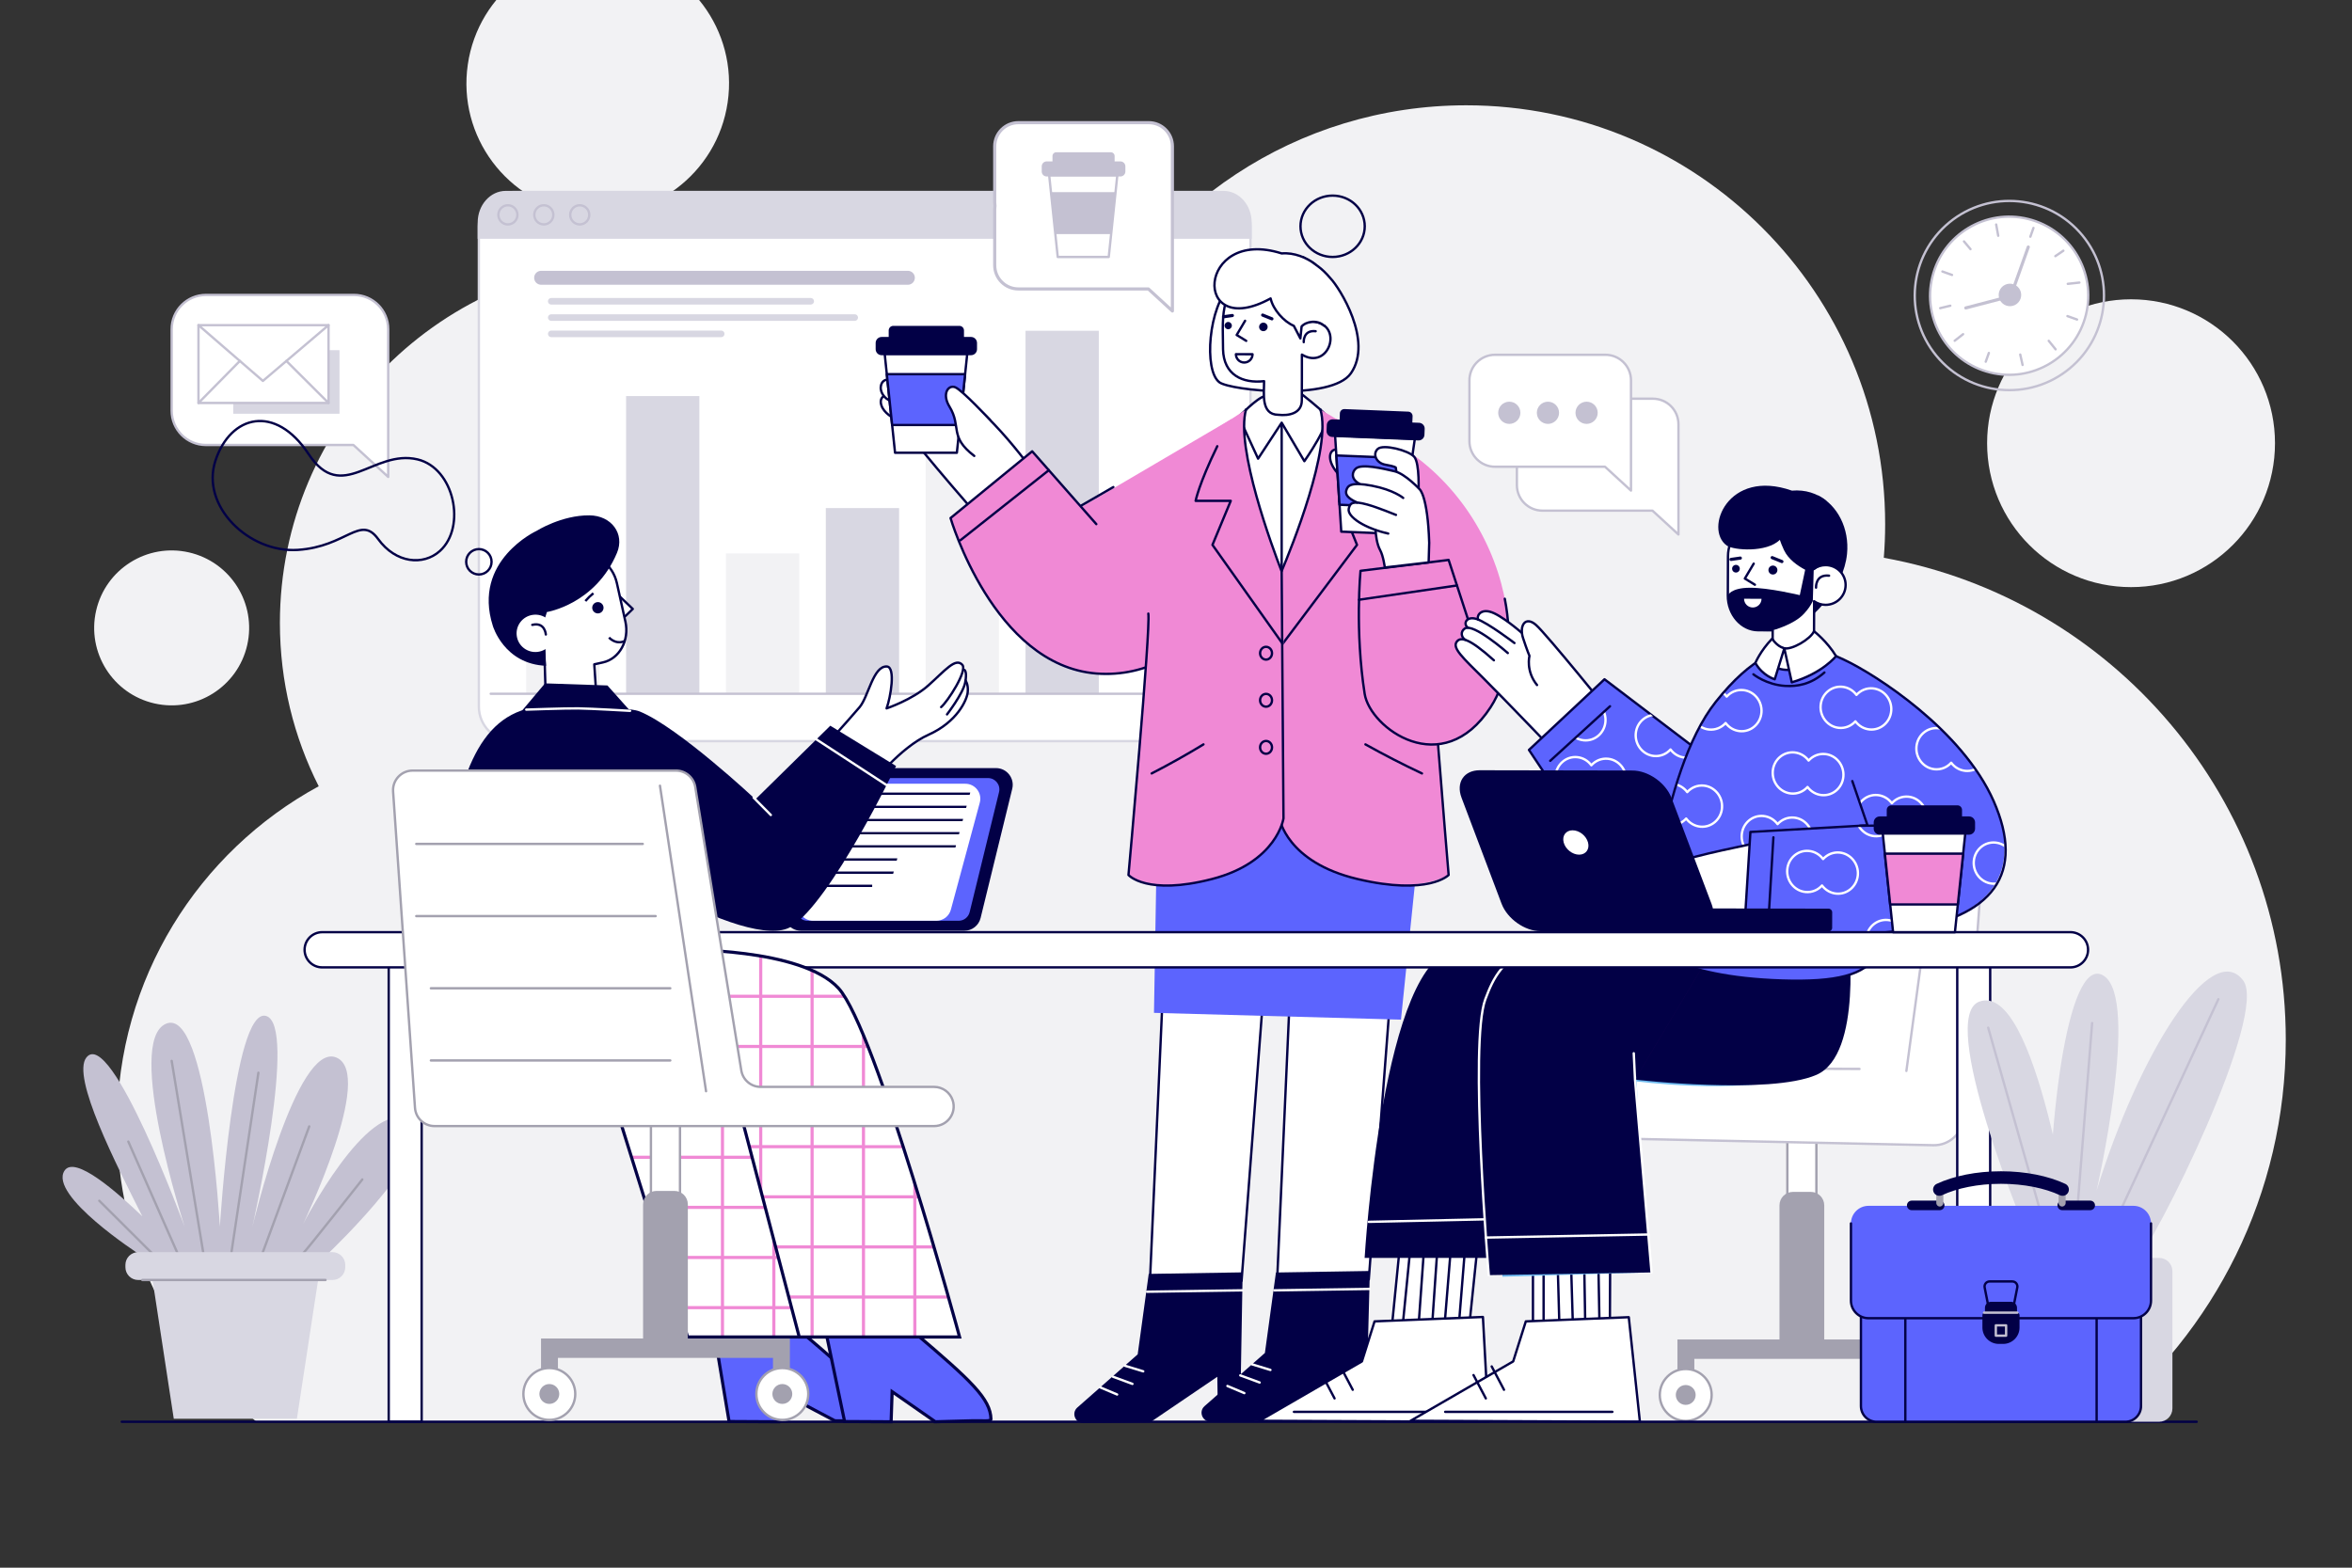 <?xml version="1.0" encoding="utf-8"?>
<!-- Generator: Adobe Illustrator 27.5.0, SVG Export Plug-In . SVG Version: 6.00 Build 0)  -->
<svg version="1.1" xmlns="http://www.w3.org/2000/svg" xmlns:xlink="http://www.w3.org/1999/xlink" x="0px" y="0px"
	 viewBox="0 0 750 500" style="enable-background:new 0 0 750 500;" xml:space="preserve">
<rect x="0" y="0" width="750" height="500" fill="#333333" stroke="none"/>
<g id="BACKGROUND">
	<rect style="fill: transparent;" width="750" height="500"/>
	<g>
		<defs>
			<rect id="SVGID_1_" width="750" height="468.666"/>
		</defs>
		<clipPath id="SVGID_00000002373885848445289430000014214347827408226183_">
			<use xlink:href="#SVGID_1_"  style="overflow:visible;"/>
		</clipPath>
		<g style="clip-path:url(#SVGID_00000002373885848445289430000014214347827408226183_);">
			
				<ellipse transform="matrix(0.222 -0.975 0.975 0.222 -152.579 209.203)" style="fill:#F2F2F4;" cx="54.744" cy="200.169" rx="24.707" ry="24.707"/>
			<circle style="fill:#F2F2F4;" cx="679.544" cy="141.358" r="45.899"/>
			
				<ellipse transform="matrix(0.144 -0.99 0.99 0.144 136.716 211.502)" style="fill:#F2F2F4;" cx="190.648" cy="26.702" rx="41.853" ry="41.853"/>
			<path style="fill:#F2F2F4;" d="M81.791,453.464h588.567c35.676-28.626,58.523-72.582,58.523-121.882
				c0-76.699-55.286-140.483-128.179-153.683c0.281-3.541,0.43-7.119,0.43-10.732c0-73.776-59.807-133.583-133.583-133.583
				c-54.203,0-100.865,32.283-121.809,78.67c-8.014-1.838-16.357-2.81-24.928-2.81c-12.532,0-24.579,2.078-35.816,5.904
				c-20.782-19.986-49.018-32.277-80.128-32.277c-63.852,0-115.614,51.762-115.614,115.614c0,18.739,4.463,36.433,12.376,52.086
				C63.336,271.6,37.345,312.188,37.345,358.846C37.345,396.901,54.638,430.913,81.791,453.464z"/>
		</g>
	</g>
</g>
<g id="OBJECTS">
	<g>
		
			<path style="fill:#FFFFFF;stroke:#D8D7E2;stroke-width:0.75;stroke-linecap:round;stroke-linejoin:round;stroke-miterlimit:10;" d="
			M387.764,236.384H163.688c-6.068,0-10.987-4.919-10.987-10.987V72.237c0-6.068,4.919-10.987,10.987-10.987h224.076
			c6.068,0,10.987,4.919,10.987,10.987v153.159C398.751,231.465,393.832,236.384,387.764,236.384z"/>
		<path style="fill:#D8D7E2;stroke:#D8D7E2;stroke-width:0.75;stroke-miterlimit:10;" d="M390.152,61.25H161.3
			c-4.749,0-8.599,4.341-8.599,9.696v4.846h246.05v-4.846C398.751,65.592,394.901,61.25,390.152,61.25z"/>
		<g>
			<path style="fill:none;stroke:#C4C1D2;stroke-width:0.75;stroke-miterlimit:10;" d="M164.991,68.522
				c0,1.688-1.36,3.056-3.037,3.056c-1.677,0-3.037-1.368-3.037-3.056c0-1.688,1.36-3.056,3.037-3.056
				C163.631,65.466,164.991,66.834,164.991,68.522z"/>
			
				<ellipse style="fill:none;stroke:#C4C1D2;stroke-width:0.75;stroke-miterlimit:10;" cx="173.411" cy="68.522" rx="3.037" ry="3.056"/>
			<path style="fill:none;stroke:#C4C1D2;stroke-width:0.75;stroke-miterlimit:10;" d="M187.905,68.522
				c0,1.688-1.36,3.056-3.038,3.056c-1.677,0-3.037-1.368-3.037-3.056c0-1.688,1.36-3.056,3.037-3.056
				C186.545,65.466,187.905,66.834,187.905,68.522z"/>
		</g>
		<g>
			<path style="fill:#C4C1D2;" d="M172.553,90.823H289.5c1.229,0,2.225-0.996,2.225-2.225l0,0c0-1.229-0.996-2.225-2.225-2.225
				H172.553c-1.229,0-2.224,0.996-2.224,2.225l0,0C170.329,89.827,171.325,90.823,172.553,90.823z"/>
			<path style="fill:#D8D7E2;" d="M175.782,97.143h82.738c0.582,0,1.053-0.472,1.053-1.053l0,0c0-0.582-0.472-1.053-1.053-1.053
				h-82.738c-0.582,0-1.053,0.472-1.053,1.053l0,0C174.729,96.671,175.2,97.143,175.782,97.143z"/>
			<path style="fill:#D8D7E2;" d="M175.782,102.34h96.772c0.582,0,1.053-0.472,1.053-1.053l0,0c0-0.582-0.472-1.053-1.053-1.053
				h-96.772c-0.582,0-1.053,0.472-1.053,1.053l0,0C174.729,101.868,175.2,102.34,175.782,102.34z"/>
			<path style="fill:#D8D7E2;" d="M175.782,107.537h54.191c0.582,0,1.053-0.472,1.053-1.053l0,0c0-0.582-0.472-1.053-1.053-1.053
				h-54.191c-0.582,0-1.053,0.472-1.053,1.053l0,0C174.729,107.066,175.2,107.537,175.782,107.537z"/>
		</g>
		<g>
			<rect x="327.013" y="105.496" style="fill:#D8D7E2;" width="23.368" height="115.772"/>
			<rect x="263.33" y="162.044" style="fill:#D8D7E2;" width="23.368" height="59.223"/>
			<rect x="295.172" y="141.387" style="fill:#F2F2F4;" width="23.368" height="79.881"/>
			<rect x="199.646" y="126.321" style="fill:#D8D7E2;" width="23.368" height="94.947"/>
			<rect x="167.804" y="196.864" style="fill:#F2F2F4;" width="23.368" height="24.404"/>
			<rect x="231.488" y="176.525" style="fill:#F2F2F4;" width="23.368" height="44.743"/>
			
				<line style="fill:none;stroke:#C4C1D2;stroke-width:0.75;stroke-linecap:round;stroke-miterlimit:10;" x1="156.475" y1="221.268" x2="368.309" y2="221.268"/>
		</g>
	</g>
	<g>
		<g>
			<path style="fill:#C4C1D2;" d="M130.02,357.082c-13.051-6.248-33.318,33.213-33.318,33.213s23.112-47.91,10.501-53.029
				c-12.611-5.119-26.725,53.973-26.725,53.973s14.661-64.588,4.291-67.23c-10.37-2.642-14.661,67.23-14.661,67.23
				s-3.934-70.31-17.165-64.732c-13.231,5.578,5.927,64.732,5.927,64.732s-23.449-63.873-31.316-53.973
				c-4.895,6.16,9.633,34.353,17.825,50.662c-8.091-7.738-21.508-19.549-24.798-14.574c-5.224,7.9,23.838,26.688,23.838,26.688
				l12.26-0.161l0,0l48.115-0.243C104.795,399.638,143.071,363.33,130.02,357.082z"/>
			
				<line style="fill:none;stroke:#A3A1AF;stroke-width:0.75;stroke-linecap:round;stroke-linejoin:round;stroke-miterlimit:10;" x1="82.398" y1="342.138" x2="73.816" y2="399.342"/>
			
				<line style="fill:none;stroke:#A3A1AF;stroke-width:0.75;stroke-linecap:round;stroke-linejoin:round;stroke-miterlimit:10;" x1="83.828" y1="399.342" x2="98.609" y2="359.258"/>
			<path style="fill:none;stroke:#A3A1AF;stroke-width:0.75;stroke-linecap:round;stroke-linejoin:round;stroke-miterlimit:10;" d="
				M96.702,399.679c0.834-0.653,18.833-23.501,18.833-23.501"/>
			
				<line style="fill:none;stroke:#A3A1AF;stroke-width:0.75;stroke-linecap:round;stroke-linejoin:round;stroke-miterlimit:10;" x1="54.744" y1="338.354" x2="64.876" y2="399.914"/>
			
				<line style="fill:none;stroke:#A3A1AF;stroke-width:0.75;stroke-linecap:round;stroke-linejoin:round;stroke-miterlimit:10;" x1="40.917" y1="364.1" x2="56.68" y2="399.881"/>
			
				<line style="fill:none;stroke:#A3A1AF;stroke-width:0.75;stroke-linecap:round;stroke-linejoin:round;stroke-miterlimit:10;" x1="31.658" y1="382.965" x2="48.798" y2="400.042"/>
		</g>
		<g>
			<polygon style="fill:#D8D7E2;" points="48.365,406.397 55.41,452.499 69.989,452.499 80.096,452.499 94.675,452.499 
				101.72,406.397 			"/>
			<path style="fill:#D8D7E2;" d="M106.026,408.243H44.059c-2.248,0-4.07-1.822-4.07-4.07v-0.738c0-2.248,1.822-4.07,4.07-4.07
				h61.966c2.248,0,4.07,1.822,4.07,4.07v0.738C110.096,406.421,108.273,408.243,106.026,408.243z"/>
			
				<line style="fill:none;stroke:#A3A1AF;stroke-width:0.75;stroke-linecap:round;stroke-linejoin:round;stroke-miterlimit:10;" x1="45.38" y1="408.243" x2="103.802" y2="408.243"/>
		</g>
	</g>
	<g>
		<g>
			<path style="fill:#FFFFFF;stroke:#020046;stroke-width:0.75;stroke-miterlimit:10;" d="M315.73,169.046
				c0,0-23.711-26.992-26.801-32.106c-3.09-5.115,3.121-16.341,11.113-14.423c7.991,1.918,21.836,16.988,30.471,29.345
				L315.73,169.046z"/>
			
				<path style="fill:#FFFFFF;stroke:#020046;stroke-width:0.75;stroke-linecap:round;stroke-linejoin:round;stroke-miterlimit:10;" d="
				M284.926,133.316c0,0-3.09-1.492-3.889-4.102c-0.799-2.611,1.172-4.334,5.594-2.14
				C291.053,129.267,284.926,133.316,284.926,133.316z"/>
			
				<path style="fill:#FFFFFF;stroke:#020046;stroke-width:0.75;stroke-linecap:round;stroke-linejoin:round;stroke-miterlimit:10;" d="
				M282.607,127.074c0,0-1.971-1.524-1.744-3.714c0.227-2.19,2.305-3.682,6.567-0.219c4.262,3.463,0.32,7.42,0.32,7.42
				L282.607,127.074z"/>
			<g>
				<g>
					
						<polygon style="fill:#FFFFFF;stroke:#020046;stroke-width:0.75;stroke-linecap:round;stroke-linejoin:round;stroke-miterlimit:10;" points="
						296.247,112.802 294.289,112.802 282.102,112.802 285.41,144.402 294.289,144.402 296.247,144.402 305.125,144.402 
						308.434,112.802 					"/>
					
						<polygon style="fill:#5C64FE;stroke:#020046;stroke-width:0.75;stroke-linecap:round;stroke-linejoin:round;stroke-miterlimit:10;" points="
						284.483,135.55 306.052,135.55 307.75,119.337 282.786,119.337 					"/>
				</g>
				<g>
					<path style="fill:#020046;" d="M305.925,109.638h-21.073c-0.811,0-1.468-0.657-1.468-1.468v-2.771
						c0-0.811,0.657-1.468,1.468-1.468h21.073c0.811,0,1.468,0.657,1.468,1.468v2.771
						C307.393,108.981,306.736,109.638,305.925,109.638z"/>
					<path style="fill:#020046;" d="M309.631,113.293h-28.485c-1.06,0-1.919-0.859-1.919-1.919v-1.988
						c0-1.06,0.859-1.919,1.919-1.919h28.485c1.06,0,1.919,0.859,1.919,1.919v1.988C311.55,112.434,310.691,113.293,309.631,113.293
						z"/>
				</g>
			</g>
			<g>
				<path style="fill:#FFFFFF;" d="M310.668,145.414c-8.151-6.229-3.953-9.274-7.912-15.747c-2.467-4.034-0.4-7.033,1.838-6.154
					c2.238,0.879,11.136,10.463,11.136,10.463L310.668,145.414z"/>
				
					<path style="fill:none;stroke:#020046;stroke-width:0.75;stroke-linecap:round;stroke-linejoin:round;stroke-miterlimit:10;" d="
					M315.73,133.976c0,0-8.898-9.584-11.136-10.463c-2.238-0.879-4.305,2.12-1.838,6.154c3.959,6.473-0.24,9.518,7.912,15.747"/>
			</g>
		</g>
		<g>
			<path style="fill:#F089D5;" d="M392.69,133.635l-47.875,28.109l-15.674-17.803l-26.034,21.29c0,0,13.686,46.926,46.483,49.579
				c32.796,2.653,53.044-36.682,53.044-36.682L392.69,133.635z"/>
			
				<line style="fill:none;stroke:#020046;stroke-width:0.75;stroke-linecap:round;stroke-linejoin:round;stroke-miterlimit:10;" x1="334.446" y1="149.967" x2="306.262" y2="172.298"/>
			
				<line style="fill:none;stroke:#020046;stroke-width:0.75;stroke-linecap:round;stroke-linejoin:round;stroke-miterlimit:10;" x1="355.02" y1="155.346" x2="344.893" y2="161.183"/>
			<path style="fill:none;stroke:#020046;stroke-width:0.75;stroke-linecap:round;stroke-linejoin:round;stroke-miterlimit:10;" d="
				M349.59,167.167l-20.449-23.226l-26.034,21.29c0,0,13.686,46.926,46.483,49.579c32.796,2.653,53.044-36.682,53.044-36.682"/>
		</g>
		<g>
			<path style="fill:#FFFFFF;" d="M396.49,166.63c0,0-2.139-17.933-1.248-23.137c0.891-5.203,3.743-11.263,8.288-11.531
				c4.545-0.267,15.952,0.089,18.091,3.03c2.139,2.941,6.327,6.951,4.812,17.467c-1.515,10.516-8.021,48.987-8.021,48.987
				l-4.657,11.258h-8.259L396.49,166.63z"/>
			
				<line style="fill:none;stroke:#020046;stroke-width:0.75;stroke-linecap:round;stroke-linejoin:round;stroke-miterlimit:10;" x1="408.697" y1="129.623" x2="408.697" y2="197.662"/>
			
				<path style="fill:#FFFFFF;stroke:#020046;stroke-width:0.75;stroke-linecap:round;stroke-linejoin:round;stroke-miterlimit:10;" d="
				M408.697,134.814l-7.523,11.472l-6.148-13.366c0,0,5.904-6.109,8.184-6.516c2.28-0.407,12.097-0.521,12.097-0.521
				s5.268,4.118,7.378,6.343c2.109,2.225-6.751,14.865-6.751,14.865L408.697,134.814z"/>
		</g>
		<g>
			<g>
				
					<polygon style="fill:#FFFFFF;stroke:#020046;stroke-width:0.75;stroke-linecap:round;stroke-linejoin:round;stroke-miterlimit:10;" points="
					366.745,407.438 373.281,260.928 407.336,258.222 395.909,408.512 				"/>
				<g>
					<path style="fill:#020046;" d="M396.25,405.81l-0.824,47.191l-7.039,0.162l-0.215-14.054l-21.434,14.551l-21.11,0.193
						c-2.706,0.205-4.12-3.149-2.084-4.943l19.239-16.951l3.517-25.662L396.25,405.81z"/>
					
						<line style="fill:none;stroke:#FFFFFF;stroke-width:0.75;stroke-linecap:round;stroke-linejoin:round;stroke-miterlimit:10;" x1="365.781" y1="411.987" x2="396.15" y2="411.539"/>
					
						<line style="fill:none;stroke:#FFFFFF;stroke-width:0.75;stroke-linecap:round;stroke-linejoin:round;stroke-miterlimit:10;" x1="358.712" y1="435.588" x2="364.549" y2="437.376"/>
					
						<line style="fill:none;stroke:#FFFFFF;stroke-width:0.75;stroke-linecap:round;stroke-linejoin:round;stroke-miterlimit:10;" x1="354.933" y1="439.109" x2="361.108" y2="441.381"/>
					
						<line style="fill:none;stroke:#FFFFFF;stroke-width:0.75;stroke-linecap:round;stroke-linejoin:round;stroke-miterlimit:10;" x1="350.834" y1="442.487" x2="356.23" y2="444.763"/>
				</g>
			</g>
			<g>
				
					<polygon style="fill:#FFFFFF;stroke:#020046;stroke-width:0.75;stroke-linecap:round;stroke-linejoin:round;stroke-miterlimit:10;" points="
					407.31,406.995 413.846,260.486 447.901,257.78 436.474,408.069 				"/>
				<g>
					<path style="fill:#020046;" d="M436.815,405.368l-1.27,48.096l-6.579,0.194l-0.222-14.504l-21.986,14.077l-20.565,0.181
						c-2.706,0.205-4.12-3.149-2.084-4.943l19.239-16.951l3.517-25.662L436.815,405.368z"/>
					
						<line style="fill:none;stroke:#FFFFFF;stroke-width:0.75;stroke-linecap:round;stroke-linejoin:round;stroke-miterlimit:10;" x1="406.346" y1="411.545" x2="436.715" y2="411.096"/>
					
						<line style="fill:none;stroke:#FFFFFF;stroke-width:0.75;stroke-linecap:round;stroke-linejoin:round;stroke-miterlimit:10;" x1="399.277" y1="435.145" x2="405.113" y2="436.934"/>
					
						<line style="fill:none;stroke:#FFFFFF;stroke-width:0.75;stroke-linecap:round;stroke-linejoin:round;stroke-miterlimit:10;" x1="395.498" y1="438.667" x2="401.673" y2="440.939"/>
					
						<line style="fill:none;stroke:#FFFFFF;stroke-width:0.75;stroke-linecap:round;stroke-linejoin:round;stroke-miterlimit:10;" x1="391.399" y1="442.045" x2="396.795" y2="444.32"/>
				</g>
			</g>
			<polygon style="fill:#5C64FE;" points="369.384,239.859 367.978,323.039 446.74,325.202 455.512,239.889 			"/>
		</g>
		<g>
			<path style="fill:#F089D5;" d="M421.049,130.616l33.739,20.161l0.934,48.543l6.215,79.744c0,0-7.325,4.483-20.601,2.873
				c-4.28-0.519-8.786-0.969-14.376-3.323c-22.932-9.659-19.014-22.458-19.014-22.458l0.056-72.426
				C408.003,183.73,425.231,144.541,421.049,130.616z"/>
			<g>
				
					<path style="fill:none;stroke:#020046;stroke-width:0.75;stroke-linecap:round;stroke-linejoin:round;stroke-miterlimit:10;" d="
					M407.375,206.668l0.627,54.344c0,0,2.197,13.984,24.898,19.35c22.701,5.366,29.037-1.298,29.037-1.298
					s-7.815-92.68-6.966-97.463"/>
			</g>
			<path style="fill:none;stroke:#020046;stroke-width:0.75;stroke-linecap:round;stroke-linejoin:round;stroke-miterlimit:10;" d="
				M453.431,246.68c-6.134-2.891-12.148-5.981-18.026-9.264"/>
			<g>
				
					<path style="fill:none;stroke:#020046;stroke-width:0.75;stroke-linecap:round;stroke-linejoin:round;stroke-miterlimit:10;" d="
					M431.043,142.319c6.435,12.088,7.533,17.42,7.533,17.42h-11.509l5.651,14.043l-24.715,32.886"/>
			</g>
			<path style="fill:#F089D5;" d="M397.32,130.616l-30.923,20.161v47.756l-6.552,80.531c0,0,6.005,4.569,18.151,2.973
				c3.93-0.516,8.768-1.062,13.906-3.423c21.017-9.659,17.426-22.458,17.426-22.458l-0.051-72.426
				C409.278,183.73,393.488,144.541,397.32,130.616z"/>
			<path style="fill:none;stroke:#020046;stroke-width:0.75;stroke-linecap:round;stroke-linejoin:round;stroke-miterlimit:10;" d="
				M405.616,208.335c0,1.127-0.851,2.04-1.902,2.04c-1.05,0-1.902-0.913-1.902-2.04s0.851-2.04,1.902-2.04
				C404.765,206.296,405.616,207.209,405.616,208.335z"/>
			<path style="fill:none;stroke:#020046;stroke-width:0.75;stroke-linecap:round;stroke-linejoin:round;stroke-miterlimit:10;" d="
				M405.616,223.35c0,1.127-0.851,2.04-1.902,2.04c-1.05,0-1.902-0.913-1.902-2.04c0-1.127,0.851-2.04,1.902-2.04
				C404.765,221.31,405.616,222.223,405.616,223.35z"/>
			<path style="fill:none;stroke:#020046;stroke-width:0.75;stroke-linecap:round;stroke-linejoin:round;stroke-miterlimit:10;" d="
				M405.616,238.364c0,1.127-0.851,2.04-1.902,2.04c-1.05,0-1.902-0.913-1.902-2.04c0-1.127,0.851-2.04,1.902-2.04
				C404.765,236.324,405.616,237.237,405.616,238.364z"/>
			<g>
				
					<path style="fill:none;stroke:#020046;stroke-width:0.75;stroke-linecap:round;stroke-linejoin:round;stroke-miterlimit:10;" d="
					M366.176,195.705c0.778,4.784-6.33,83.359-6.33,83.359s5.807,6.664,26.613,1.298c20.806-5.366,22.819-19.35,22.819-19.35
					l-0.586-78.891"/>
			</g>
			<path style="fill:none;stroke:#020046;stroke-width:0.75;stroke-linecap:round;stroke-linejoin:round;stroke-miterlimit:10;" d="
				M367.237,246.68c5.622-2.891,11.134-5.981,16.521-9.264"/>
			<g>
				
					<path style="fill:none;stroke:#020046;stroke-width:0.75;stroke-linecap:round;stroke-linejoin:round;stroke-miterlimit:10;" d="
					M388.161,142.319c-5.897,12.088-6.904,17.42-6.904,17.42h11.203l-5.833,14.043l22.237,31.359"/>
			</g>
			<path style="fill:none;stroke:#020046;stroke-width:0.75;stroke-linecap:round;stroke-linejoin:round;stroke-miterlimit:10;" d="
				M421.049,130.616c3.686,12.273-9.258,44.165-12.381,51.561c-2.863-7.396-14.726-39.288-11.348-51.561"/>
		</g>
		<g>
			
				<path style="fill:#FFFFFF;stroke:#020046;stroke-width:0.75;stroke-linecap:round;stroke-linejoin:round;stroke-miterlimit:10;" d="
				M424.265,88.78c-2.9-3.457-5.135-4.801-8.912-6.827l0.322,5.803c-7.773-0.531-19.067-0.505-23.39,3.511
				c-6.867,6.378-8.541,26.899-3.434,30.67c3.574,2.639,35.799,5.947,41.93-2.895C437.922,108.742,427.145,91.768,424.265,88.78z"/>
			
				<path style="fill:#FFFFFF;stroke:#020046;stroke-width:0.75;stroke-linecap:round;stroke-linejoin:round;stroke-miterlimit:10;" d="
				M418.533,102.556c-1.272-0.005-2.446,0.398-3.408,1.078c0.649-12.768-5.42-14.28-16.169-13.672
				c-10.721,0.287-8.898,13.905-8.955,21.456c0.182,8.179,6.28,10.939,13.084,10.154c0.041,3.733-1.135,10.695,4.532,10.72
				c3.328,0.374,7.474-0.398,7.501-4.544c-0.011-3.851,0.087-10.808,0.029-14.656C423.856,118.36,428.755,103.304,418.533,102.556z"
				/>
			<path style="fill:#FFFFFF;" d="M418.723,83.772c-2.679-2.129-6.102-3.289-10.014-2.941c-27.103-8.622-28.779,28.246-3.54,14.352
				c0.779,3.551,4.225,7.405,7.395,8.732l2.095,4.024l0.392-3.807c1.493-1.678,5.041-2.191,7.17-0.259
				C426.7,95.468,418.723,83.772,418.723,83.772z"/>
			<path style="fill:none;stroke:#020046;stroke-width:0.75;stroke-linecap:round;stroke-linejoin:round;stroke-miterlimit:10;" d="
				M415.73,109.126c0,0-0.243-3.94,3.8-3.487"/>
			<path style="fill:none;stroke:#020046;stroke-width:0.75;stroke-linecap:round;stroke-linejoin:round;stroke-miterlimit:10;" d="
				M419.415,84.304c-2.679-2.129-6.795-3.822-10.706-3.474c-27.103-8.622-28.779,28.246-3.54,14.352
				c0.779,3.551,4.225,7.405,7.395,8.732l2.095,4.024l0.392-3.807c1.493-1.678,5.041-2.191,7.17-0.259"/>
			
				<ellipse style="fill:none;stroke:#020046;stroke-width:0.75;stroke-linecap:round;stroke-linejoin:round;stroke-miterlimit:10;" cx="424.941" cy="72.169" rx="10.245" ry="9.783"/>
		</g>
		<g>
			
				<polyline style="fill:none;stroke:#020046;stroke-width:0.75;stroke-linecap:round;stroke-linejoin:round;stroke-miterlimit:10;" points="
				397.392,108.711 394.346,106.839 397.032,102.315 			"/>
			
				<line style="fill:none;stroke:#020046;stroke-linecap:round;stroke-linejoin:round;stroke-miterlimit:10;" x1="405.584" y1="101.684" x2="402.634" y2="100.492"/>
			
				<line style="fill:none;stroke:#020046;stroke-linecap:round;stroke-linejoin:round;stroke-miterlimit:10;" x1="392.976" y1="100.63" x2="390.145" y2="101.036"/>
			<path style="fill:#020046;" d="M404.219,104.261c0,0.752-0.609,1.361-1.361,1.361c-0.752,0-1.361-0.609-1.361-1.361
				c0-0.752,0.609-1.361,1.361-1.361C403.609,102.9,404.219,103.509,404.219,104.261z"/>
			<path style="fill:#020046;" d="M392.812,103.852c0,0.644-0.522,1.166-1.166,1.166c-0.644,0-1.166-0.522-1.166-1.166
				c0-0.644,0.522-1.166,1.166-1.166C392.29,102.686,392.812,103.208,392.812,103.852z"/>
			<path style="fill:none;stroke:#020046;stroke-width:0.75;stroke-linecap:round;stroke-linejoin:round;stroke-miterlimit:10;" d="
				M394.108,112.964c-0.005,1.463,1.176,2.653,2.639,2.659c1.463,0.005,2.653-1.176,2.659-2.639L394.108,112.964z"/>
		</g>
		<g>
			<path style="fill:#F089D5;" d="M425.913,133.522l22.148,46.634l0.118,0.13l-14.345,1.774c0,0-1.833,19.08,1.33,39.25
				c1.704,10.862,24.76,27.897,40.181,4.206S475.304,146.232,425.913,133.522z"/>
			
				<line style="fill:none;stroke:#020046;stroke-width:0.75;stroke-linecap:round;stroke-linejoin:round;stroke-miterlimit:10;" x1="433.359" y1="191.284" x2="464.592" y2="186.733"/>
			<path style="fill:none;stroke:#020046;stroke-width:0.75;stroke-linecap:round;stroke-linejoin:round;stroke-miterlimit:10;" d="
				M470.469,204.766l-8.531-26.181l-28.103,3.475c0,0-1.833,19.08,1.33,39.25c1.704,10.862,24.76,27.897,40.181,4.206
				c5.559-8.54,7.105-21.225,4.495-34.553"/>
		</g>
		<g>
			
				<path style="fill:#FFFFFF;stroke:#020046;stroke-width:0.75;stroke-linecap:round;stroke-linejoin:round;stroke-miterlimit:10;" d="
				M430.594,146.238c0,0-2.983-3.491-5.093-2.783c-2.111,0.708-2.012,4.381,1.654,8.147
				C430.82,155.368,430.594,146.238,430.594,146.238z"/>
			<g>
				<g>
					
						<polygon style="fill:#FFFFFF;stroke:#020046;stroke-width:0.75;stroke-linecap:round;stroke-linejoin:round;stroke-miterlimit:10;" points="
						439.389,139.479 437.498,139.403 425.73,138.929 427.698,169.569 436.271,169.914 438.161,169.99 446.734,170.335 
						451.157,139.952 					"/>
					
						<polygon style="fill:#5C64FE;stroke:#020046;stroke-width:0.75;stroke-linecap:round;stroke-linejoin:round;stroke-miterlimit:10;" points="
						427.146,160.987 447.973,161.825 450.242,146.236 426.137,145.266 					"/>
				</g>
				<g>
					<path style="fill:#020046;" d="M448.857,136.8l-20.348-0.819c-0.783-0.031-1.392-0.692-1.361-1.475l0.108-2.676
						c0.031-0.783,0.692-1.392,1.475-1.361l20.348,0.819c0.783,0.031,1.392,0.692,1.361,1.475l-0.108,2.676
						C450.3,136.222,449.64,136.831,448.857,136.8z"/>
					<path style="fill:#020046;" d="M452.293,140.473l-27.504-1.107c-1.023-0.041-1.82-0.904-1.779-1.928l0.077-1.92
						c0.041-1.023,0.904-1.82,1.928-1.779l27.504,1.107c1.023,0.041,1.82,0.904,1.779,1.928l-0.077,1.92
						C454.179,139.718,453.316,140.514,452.293,140.473z"/>
				</g>
			</g>
			<g>
				
					<path style="fill:#FFFFFF;stroke:#020046;stroke-width:0.75;stroke-linecap:round;stroke-linejoin:round;stroke-miterlimit:10;" d="
					M452.315,157.324c0,0,0.485-9.598-1.365-11.655c-1.85-2.057-9.85-4.065-11.599-2.499c-1.748,1.566-0.579,4.537,2.474,5.057
					c3.053,0.519,3.26,0.904,3.26,0.904l0.809,5.766L452.315,157.324z"/>
				<path style="fill:#FFFFFF;" d="M429.328,156.337c0.326-1.037,0.878-2.083,4.203-1.934l-0.032-0.091
					c-2.91-1.604-2.326-3.833-1.142-4.879c1.85-1.636,8.846,0.059,12.309,0.867c3.462,0.809,8.022,5.751,8.022,5.751
					s2.572,1.987,3.056,17.077l-0.18,6.247l-13.975,1.622c0,0-0.487-3.736-1.504-5.561c-1.017-1.826-1.389-4.902-1.432-6.291
					l-0.046-0.133c-5.223-1.84-9.045-4.65-8.51-6.842c0.313-1.28,0.865-1.972,2.709-1.859l-0.031-0.013
					C429.708,158.909,428.901,157.695,429.328,156.337z"/>
				<g>
					
						<path style="fill:none;stroke:#020046;stroke-width:0.75;stroke-linecap:round;stroke-linejoin:round;stroke-miterlimit:10;" d="
						M433.499,154.311c-2.91-1.604-2.326-3.833-1.142-4.879c1.85-1.636,8.846,0.059,12.309,0.867
						c3.462,0.809,8.022,5.751,8.022,5.751s2.572,1.987,3.056,17.077l-0.18,6.247l-13.975,1.622c0,0-0.487-3.736-1.504-5.561
						c-1.017-1.826-1.389-4.902-1.432-6.291"/>
					
						<path style="fill:none;stroke:#020046;stroke-width:0.75;stroke-linecap:round;stroke-linejoin:round;stroke-miterlimit:10;" d="
						M447.446,158.813c0,0-3.019-2.575-9.956-3.896c-6.937-1.32-7.736,0.061-8.162,1.419c-0.426,1.358,0.38,2.572,3.447,3.959"/>
					
						<path style="fill:none;stroke:#020046;stroke-width:0.75;stroke-linecap:round;stroke-linejoin:round;stroke-miterlimit:10;" d="
						M445.146,164.223c0,0-5.936-2.434-9.162-3.306c-4.524-1.223-5.44-0.582-5.888,1.251c-0.668,2.733,5.43,6.428,12.579,8.004"/>
				</g>
			</g>
		</g>
	</g>
	<g>
		
			<rect x="569.941" y="352.163" transform="matrix(-1 -1.224647e-16 1.224647e-16 -1 1149.147 764.475)" style="fill:#FFFFFF;stroke:#A3A1AF;stroke-width:0.75;stroke-miterlimit:10;" width="9.265" height="60.15"/>
		<path style="fill:#A3A1AF;" d="M571.727,431.517h5.693c2.37,0,4.29-1.921,4.29-4.29v-42.793c0-2.369-1.921-4.29-4.29-4.29h-5.693
			c-2.369,0-4.29,1.921-4.29,4.29v42.793C567.437,429.596,569.358,431.517,571.727,431.517z"/>
		<polygon style="fill:#A3A1AF;" points="538.014,427.215 540.288,427.215 608.859,427.215 614.25,427.215 614.25,433.398 
			614.25,440.355 608.859,440.355 608.859,433.398 540.288,433.398 540.288,440.355 534.896,440.355 534.896,433.398 
			534.896,427.215 		"/>
		<g>
			<path style="fill:#FFFFFF;stroke:#A3A1AF;stroke-width:0.75;stroke-miterlimit:10;" d="M529.272,444.907
				c0,4.567,3.702,8.27,8.269,8.27c4.567,0,8.269-3.702,8.269-8.27c0-4.567-3.702-8.269-8.269-8.269
				C532.974,436.638,529.272,440.34,529.272,444.907z"/>
			<path style="fill:#A3A1AF;" d="M534.373,444.907c0,1.75,1.419,3.169,3.169,3.169s3.169-1.419,3.169-3.169
				c0-1.75-1.419-3.169-3.169-3.169S534.373,443.158,534.373,444.907z"/>
		</g>
		<g>
			<path style="fill:#FFFFFF;stroke:#A3A1AF;stroke-width:0.75;stroke-miterlimit:10;" d="M603.571,444.907
				c0,4.567,3.702,8.27,8.269,8.27c4.567,0,8.269-3.702,8.269-8.27c0-4.567-3.702-8.269-8.269-8.269
				C607.273,436.638,603.571,440.34,603.571,444.907z"/>
			<path style="fill:#A3A1AF;" d="M608.671,444.907c0,1.75,1.419,3.169,3.169,3.169c1.75,0,3.169-1.419,3.169-3.169
				c0-1.75-1.419-3.169-3.169-3.169C610.09,441.739,608.671,443.158,608.671,444.907z"/>
		</g>
		<g>
			<path style="fill:#FFFFFF;stroke:#C4C1D2;stroke-width:0.75;stroke-linecap:round;stroke-miterlimit:10;" d="M574.224,245.885
				l50.028,0.262c5.473,0.029,9.775,4.689,9.367,10.146l-7.49,100.229c-0.374,5.005-4.599,8.844-9.617,8.737l-114.177-2.429
				c-5.472-0.116-9.699-4.845-9.203-10.296l0,0c0.442-4.864,4.52-8.588,9.404-8.588l46.703-1.128c5.359,0,14.339-3.22,14.13-8.575
				l1.37-78.549C564.529,250.32,568.845,245.857,574.224,245.885z"/>
			
				<line style="fill:none;stroke:#C4C1D2;stroke-width:0.75;stroke-linecap:round;stroke-miterlimit:10;" x1="619.387" y1="256.853" x2="607.903" y2="341.564"/>
			<path style="fill:none;stroke:#C4C1D2;stroke-width:0.75;stroke-linecap:round;stroke-miterlimit:10;" d="M559.983,340.925
				c0.134-0.157,32.971,0,32.971,0"/>
		</g>
	</g>
	<g>
		<g>
			<g>
				
					<polygon style="fill:#FFFFFF;stroke:#020046;stroke-width:0.75;stroke-linecap:round;stroke-linejoin:round;stroke-miterlimit:10;" points="
					447.017,391.046 443.549,426.079 467.936,428.494 471.562,393.476 				"/>
				
					<line style="fill:#FFFFFF;stroke:#020046;stroke-width:0.75;stroke-linecap:round;stroke-linejoin:round;stroke-miterlimit:10;" x1="450.393" y1="391.38" x2="446.925" y2="426.416"/>
				
					<line style="fill:#FFFFFF;stroke:#020046;stroke-width:0.75;stroke-linecap:round;stroke-linejoin:round;stroke-miterlimit:10;" x1="454.554" y1="391.791" x2="452.058" y2="426.923"/>
				
					<line style="fill:#FFFFFF;stroke:#020046;stroke-width:0.75;stroke-linecap:round;stroke-linejoin:round;stroke-miterlimit:10;" x1="458.767" y1="392.209" x2="456.377" y2="427.017"/>
				
					<line style="fill:#FFFFFF;stroke:#020046;stroke-width:0.75;stroke-linecap:round;stroke-linejoin:round;stroke-miterlimit:10;" x1="463.091" y1="392.637" x2="460.25" y2="427.4"/>
				
					<line style="fill:#FFFFFF;stroke:#020046;stroke-width:0.75;stroke-linecap:round;stroke-linejoin:round;stroke-miterlimit:10;" x1="467.576" y1="393.081" x2="464.697" y2="428.778"/>
			</g>
			<g>
				<g>
					
						<polygon style="fill:#FFFFFF;stroke:#020046;stroke-width:0.75;stroke-linecap:round;stroke-linejoin:round;stroke-miterlimit:10;" points="
						401.563,453.153 474.689,453.464 472.87,420.038 438.316,421.439 434.288,434.207 					"/>
				</g>
				<g>
					
						<line style="fill:none;stroke:#020046;stroke-width:0.75;stroke-linecap:round;stroke-linejoin:round;stroke-miterlimit:10;" x1="421.632" y1="438.568" x2="425.556" y2="446.008"/>
					
						<line style="fill:none;stroke:#020046;stroke-width:0.75;stroke-linecap:round;stroke-linejoin:round;stroke-miterlimit:10;" x1="427.431" y1="435.814" x2="431.354" y2="443.254"/>
				</g>
				
					<line style="fill:none;stroke:#020046;stroke-width:0.75;stroke-linecap:round;stroke-linejoin:round;stroke-miterlimit:10;" x1="412.597" y1="450.295" x2="465.919" y2="450.295"/>
			</g>
			<g>
				
					<polygon style="fill:#FFFFFF;stroke:#020046;stroke-width:0.75;stroke-linecap:round;stroke-linejoin:round;stroke-miterlimit:10;" points="
					488.826,392.009 488.826,427.213 513.332,427.213 513.491,392.009 				"/>
				
					<line style="fill:#FFFFFF;stroke:#020046;stroke-width:0.75;stroke-linecap:round;stroke-linejoin:round;stroke-miterlimit:10;" x1="492.219" y1="392.009" x2="492.219" y2="427.215"/>
				
					<line style="fill:#FFFFFF;stroke:#020046;stroke-width:0.75;stroke-linecap:round;stroke-linejoin:round;stroke-miterlimit:10;" x1="496.399" y1="392.008" x2="497.377" y2="427.214"/>
				
					<line style="fill:#FFFFFF;stroke:#020046;stroke-width:0.75;stroke-linecap:round;stroke-linejoin:round;stroke-miterlimit:10;" x1="500.633" y1="392.009" x2="501.684" y2="426.882"/>
				
					<line style="fill:#FFFFFF;stroke:#020046;stroke-width:0.75;stroke-linecap:round;stroke-linejoin:round;stroke-miterlimit:10;" x1="504.979" y1="392.009" x2="505.576" y2="426.882"/>
				
					<line style="fill:#FFFFFF;stroke:#020046;stroke-width:0.75;stroke-linecap:round;stroke-linejoin:round;stroke-miterlimit:10;" x1="509.485" y1="392.009" x2="510.137" y2="427.816"/>
			</g>
			<g>
				<g>
					
						<polygon style="fill:#FFFFFF;stroke:#020046;stroke-width:0.75;stroke-linecap:round;stroke-linejoin:round;stroke-miterlimit:10;" points="
						449.8,453.153 522.926,453.464 519.381,420.108 486.552,421.439 482.524,434.207 					"/>
				</g>
				<g>
					
						<line style="fill:none;stroke:#020046;stroke-width:0.75;stroke-linecap:round;stroke-linejoin:round;stroke-miterlimit:10;" x1="469.869" y1="438.568" x2="473.792" y2="446.008"/>
					
						<line style="fill:none;stroke:#020046;stroke-width:0.75;stroke-linecap:round;stroke-linejoin:round;stroke-miterlimit:10;" x1="475.667" y1="435.814" x2="479.591" y2="443.254"/>
				</g>
				
					<line style="fill:none;stroke:#020046;stroke-width:0.75;stroke-linecap:round;stroke-linejoin:round;stroke-miterlimit:10;" x1="460.834" y1="450.295" x2="514.155" y2="450.295"/>
			</g>
			<g>
				<path style="fill:#020046;" d="M495.092,401.198h-59.941c0,0,5.701-97.075,29.546-98.276c28.768-1.45,42.58,0,42.58,0
					L495.092,401.198z"/>
				
					<line style="fill:none;stroke:#FFFFFF;stroke-width:0.75;stroke-linecap:round;stroke-linejoin:round;stroke-miterlimit:10;" x1="436.479" y1="389.698" x2="496.68" y2="388.391"/>
			</g>
			<g>
				<path style="fill:#16004D;" d="M588.202,299.354H547.26c-50.305-3.584-70.264,8.543-70.264,27.371
					c0,12.731,2.579,79.965,2.579,79.965l44.686-1.317l-2.89-61.039c0,0,32.221,4.351,52.271-1.388
					C593.694,337.208,588.202,299.354,588.202,299.354z"/>
				<g>
					<path style="fill:none;stroke:#6FBBEF;stroke-linecap:round;stroke-miterlimit:10;" d="M583.046,335.935
						c-2.233,3.29-5.277,5.83-9.403,7.011c-20.051,5.738-52.271,1.388-52.271,1.388"/>
					<path style="fill:none;stroke:#6FBBEF;stroke-linecap:round;stroke-miterlimit:10;" d="M524.261,405.373l-44.686,1.317
						c0,0-2.579-67.235-2.579-79.965c0-18.828,19.959-30.954,70.264-27.371"/>
					
						<line style="fill:none;stroke:#6FBBEF;stroke-linecap:round;stroke-miterlimit:10;" x1="520.974" y1="335.934" x2="522.008" y2="357.778"/>
				</g>
			</g>
			<g>
				<path style="fill:#020046;" d="M549.453,297.31l39.895,0.235c0,0,4.845,38.792-10.142,45.273
					c-14.987,6.481-57.834,1.515-57.834,1.515"/>
				<path style="fill:#020046;" d="M521.372,344.334l5.272,61.496l-51.909,0.86c0,0-6.299-74.114-1.086-88.014
					c5.213-13.9,11.699-23.899,75.805-21.366"/>
				
					<line style="fill:none;stroke:#FFFFFF;stroke-width:0.75;stroke-linecap:round;stroke-linejoin:round;stroke-miterlimit:10;" x1="473.819" y1="394.71" x2="525.774" y2="393.738"/>
				
					<polyline style="fill:none;stroke:#FFFFFF;stroke-width:0.75;stroke-linecap:round;stroke-linejoin:round;stroke-miterlimit:10;" points="
					526.644,405.83 521.372,344.334 520.974,335.934 				"/>
				
					<path style="fill:none;stroke:#FFFFFF;stroke-width:0.75;stroke-linecap:round;stroke-linejoin:round;stroke-miterlimit:10;" d="
					M549.453,297.31c-64.106-2.534-70.592,7.465-75.805,21.366c-5.213,13.9,1.086,88.014,1.086,88.014"/>
			</g>
		</g>
		<g>
			<g>
				<path style="fill:#FFFFFF;" d="M473.095,216.38c6.97,6.327,25.372,26.168,25.372,26.168l15.309-14.77
					c0,0-20.575-25.471-23.992-28.462c-3.053-2.671-5.009-0.748-4.469,2.566c-0.925-0.758-6.95-5.703-10.185-6.556
					c-3.406-0.899-4.344,1.553-3.734,2.295l0.585,0.198l-0.088,0.02c-0.349-0.162-0.674-0.295-0.96-0.389
					c-3.288-1.075-4.5,1.439-2.891,2.733l0.154,0.051c-0.452-0.033-0.838,0.034-1.126,0.239c-1.47,1.046-1.09,2.777,0.146,3.576
					c-1.389-0.456-2.154-0.135-2.617,0.526C463.541,206.088,464.175,208.284,473.095,216.38z M467.703,204.201l-0.016,0.025
					c-0.157-0.064-0.309-0.123-0.453-0.171L467.703,204.201z"/>
				<g>
					
						<path style="fill:none;stroke:#020046;stroke-width:0.75;stroke-linecap:round;stroke-linejoin:round;stroke-miterlimit:10;" d="
						M476.373,210.598c-8.075-7.265-10.585-7.438-11.773-6.023c-1.703,2.028,1.822,5.165,8.495,11.805
						c6.673,6.64,25.372,26.168,25.372,26.168l15.309-14.77c0,0-20.575-25.471-23.992-28.462c-3.417-2.99-5.395,0.29-4.117,4.199
						c1.278,3.908,2.04,5.674,2.04,5.674s-1.242,4.813,2.415,9.299"/>
					
						<path style="fill:none;stroke:#020046;stroke-width:0.75;stroke-linecap:round;stroke-linejoin:round;stroke-miterlimit:10;" d="
						M480.808,208.284c0,0-11.026-9.739-13.737-7.81c-1.47,1.046-1.089,2.778,0.148,3.576"/>
					
						<path style="fill:none;stroke:#020046;stroke-width:0.75;stroke-linecap:round;stroke-linejoin:round;stroke-miterlimit:10;" d="
						M482.925,205.09c0,0-8.556-6.517-11.99-7.639c-3.288-1.075-4.5,1.439-2.891,2.733"/>
					
						<path style="fill:none;stroke:#020046;stroke-width:0.75;stroke-linecap:round;stroke-linejoin:round;stroke-miterlimit:10;" d="
						M485.159,201.755c0,0-6.535-5.728-10.028-6.65c-3.406-0.899-4.344,1.774-3.734,2.516"/>
				</g>
			</g>
			<g>
				<polygon style="fill:#5C64FE;" points="557.235,251.32 511.637,216.645 487.549,239.183 521.251,289.715 				"/>
				
					<polygon style="fill:none;stroke:#020046;stroke-width:0.75;stroke-linecap:round;stroke-linejoin:round;stroke-miterlimit:10;" points="
					557.235,251.32 511.637,216.645 487.549,239.183 521.251,289.715 				"/>
				<g>
					<defs>
						<polygon id="SVGID_00000171702186950777312490000016945418627646255520_" points="491.516,245.13 521.251,289.715 
							557.235,251.32 517.717,221.268 						"/>
					</defs>
					<clipPath id="SVGID_00000135689734024453273950000004391324729474526357_">
						<use xlink:href="#SVGID_00000171702186950777312490000016945418627646255520_"  style="overflow:visible;"/>
					</clipPath>
					<g style="clip-path:url(#SVGID_00000135689734024453273950000004391324729474526357_);">
						
							<path style="fill:none;stroke:#FFFFFF;stroke-width:0.75;stroke-linecap:round;stroke-linejoin:round;stroke-miterlimit:10;" d="
							M533.033,230.61c-1.095-1.481-2.723-2.418-4.526-2.591c-3.509-0.336-6.604,2.328-6.9,5.938
							c-0.296,3.61,2.319,6.821,5.827,7.157c1.989,0.19,3.925-0.583,5.259-2.08c1.095,1.481,2.722,2.418,4.526,2.591
							c3.509,0.336,6.604-2.328,6.899-5.938c0.296-3.61-2.318-6.821-5.827-7.158C536.303,228.339,534.367,229.112,533.033,230.61z"
							/>
						
							<path style="fill:none;stroke:#FFFFFF;stroke-width:0.75;stroke-linecap:round;stroke-linejoin:round;stroke-miterlimit:10;" d="
							M507.447,244.078c-1.095-1.481-2.723-2.418-4.526-2.591c-3.509-0.336-6.604,2.327-6.9,5.938
							c-0.296,3.61,2.319,6.821,5.827,7.157c1.989,0.191,3.925-0.583,5.259-2.08c1.095,1.481,2.723,2.418,4.526,2.591
							c3.509,0.336,6.604-2.328,6.899-5.938c0.296-3.61-2.318-6.821-5.827-7.158C510.717,241.807,508.781,242.58,507.447,244.078z"
							/>
						
							<path style="fill:none;stroke:#FFFFFF;stroke-width:0.75;stroke-linecap:round;stroke-linejoin:round;stroke-miterlimit:10;" d="
							M500.856,225.101c-1.095-1.481-2.723-2.418-4.526-2.591c-3.509-0.336-6.604,2.328-6.9,5.938
							c-0.296,3.61,2.319,6.821,5.827,7.157c1.989,0.19,3.925-0.583,5.259-2.08c1.095,1.481,2.722,2.418,4.526,2.591
							c3.509,0.336,6.604-2.328,6.899-5.938c0.296-3.61-2.318-6.821-5.827-7.157C504.126,222.83,502.19,223.603,500.856,225.101z"/>
					</g>
				</g>
				
					<line style="fill:none;stroke:#020046;stroke-width:0.75;stroke-linecap:round;stroke-linejoin:round;stroke-miterlimit:10;" x1="513.395" y1="225.259" x2="494.328" y2="242.658"/>
			</g>
		</g>
		<g>
			<path style="fill:#5C64FE;" d="M525.267,301.083c0,0,3.759-54.483,21.881-77.271c11.424-14.365,20.709-17.803,28.531-17.203
				c0,0,20.738,26.834,24.648,62.093c3.909,35.259,2.606,45.13-32.09,44.023C533.54,311.617,525.267,301.083,525.267,301.083z"/>
			<g>
				<defs>
					<path id="SVGID_00000062908680718537738100000010028320915575185539_" d="M601.77,285.528
						c-0.196-4.827-0.731-10.4-1.443-16.826c-2.16-19.482-9.456-36.381-15.555-47.613l-28.654-6.804
						c-2.837,2.443-5.822,5.568-8.97,9.527c-9.073,11.41-14.546,30.764-17.749,47.248L601.77,285.528z"/>
				</defs>
				<clipPath id="SVGID_00000080191771861899286940000017440452761178993057_">
					<use xlink:href="#SVGID_00000062908680718537738100000010028320915575185539_"  style="overflow:visible;"/>
				</clipPath>
				<g style="clip-path:url(#SVGID_00000080191771861899286940000017440452761178993057_);">
					
						<path style="fill:none;stroke:#FFFFFF;stroke-width:0.75;stroke-linecap:round;stroke-linejoin:round;stroke-miterlimit:10;" d="
						M550.605,222.176c-1.095-1.481-2.722-2.418-4.526-2.591c-3.509-0.336-6.604,2.327-6.899,5.938
						c-0.296,3.61,2.318,6.821,5.827,7.157c1.989,0.191,3.925-0.582,5.259-2.08c1.095,1.481,2.722,2.418,4.526,2.591
						c3.509,0.336,6.604-2.328,6.899-5.938c0.296-3.61-2.318-6.821-5.827-7.157C553.875,219.905,551.939,220.678,550.605,222.176z"
						/>
					
						<path style="fill:none;stroke:#FFFFFF;stroke-width:0.75;stroke-linecap:round;stroke-linejoin:round;stroke-miterlimit:10;" d="
						M576.723,242.577c-1.095-1.481-2.722-2.418-4.526-2.591c-3.509-0.336-6.604,2.327-6.899,5.938
						c-0.296,3.61,2.318,6.821,5.827,7.157c1.989,0.191,3.925-0.582,5.259-2.08c1.095,1.481,2.723,2.418,4.526,2.591
						c3.509,0.336,6.604-2.328,6.899-5.938c0.296-3.61-2.318-6.821-5.827-7.157C579.993,240.307,578.057,241.079,576.723,242.577z"
						/>
					
						<path style="fill:none;stroke:#FFFFFF;stroke-width:0.75;stroke-linecap:round;stroke-linejoin:round;stroke-miterlimit:10;" d="
						M538.021,252.641c-1.095-1.481-2.722-2.418-4.526-2.591c-3.509-0.336-6.604,2.328-6.899,5.938
						c-0.296,3.61,2.318,6.821,5.827,7.157c1.989,0.19,3.925-0.583,5.259-2.08c1.095,1.481,2.723,2.418,4.526,2.591
						c3.509,0.336,6.604-2.328,6.899-5.938c0.296-3.61-2.318-6.821-5.827-7.158C541.291,250.37,539.355,251.143,538.021,252.641z"/>
					
						<path style="fill:none;stroke:#FFFFFF;stroke-width:0.75;stroke-linecap:round;stroke-linejoin:round;stroke-miterlimit:10;" d="
						M566.828,262.85c-1.095-1.481-2.722-2.418-4.526-2.591c-3.509-0.336-6.604,2.327-6.899,5.938
						c-0.296,3.61,2.318,6.821,5.827,7.157c1.989,0.191,3.925-0.582,5.259-2.08c1.095,1.481,2.722,2.418,4.526,2.591
						c3.509,0.336,6.604-2.328,6.899-5.938c0.296-3.61-2.318-6.821-5.827-7.157C570.098,260.579,568.163,261.352,566.828,262.85z"/>
				</g>
			</g>
			<path style="fill:none;stroke:#020046;stroke-width:0.75;stroke-linecap:round;stroke-linejoin:round;stroke-miterlimit:10;" d="
				M525.267,301.083c0,0,3.759-54.483,21.881-77.271c11.424-14.365,20.709-17.803,28.531-17.203c0,0,20.738,26.834,24.648,62.093
				c3.909,35.259,2.606,45.13-32.09,44.023C533.54,311.617,525.267,301.083,525.267,301.083z"/>
		</g>
		<g>
			
				<path style="fill:#FFFFFF;stroke:#020046;stroke-width:0.75;stroke-linecap:round;stroke-linejoin:round;stroke-miterlimit:10;" d="
				M522.677,290.999c0,0,12.546-15.001,13.741-16.305c1.194-1.303,24.543-5.992,24.543-5.992l-1.503,24.698L522.677,290.999z"/>
			<path style="fill:#5C64FE;" d="M573.101,206.564c5.653-0.243,10.566,1.817,14.965,3.875
				c10.015,4.684,37.329,21.493,47.283,44.165s0.977,38.364-30.081,42.313c-31.059,3.949-48.875-3.218-48.875-3.218l1.772-28.352
				l37.335-2.117l-8.959-26.219L573.101,206.564z"/>
			<g>
				<defs>
					<path id="SVGID_00000105415545922659314100000013297741271853459331_" d="M635.349,254.603
						c-8.989-20.475-32.133-36.164-43.912-42.464c-4.187,2.279-15.489,6.804-18.828,8.581l12.857,15.084L595.5,263.23l-37.335,2.117
						l-1.772,28.352c0,0,17.816,7.167,48.875,3.218C636.327,292.967,645.303,277.276,635.349,254.603z"/>
				</defs>
				<clipPath id="SVGID_00000163756717762252600570000017837670929243862206_">
					<use xlink:href="#SVGID_00000105415545922659314100000013297741271853459331_"  style="overflow:visible;"/>
				</clipPath>
				<g style="clip-path:url(#SVGID_00000163756717762252600570000017837670929243862206_);">
					
						<path style="fill:none;stroke:#FFFFFF;stroke-width:0.75;stroke-linecap:round;stroke-linejoin:round;stroke-miterlimit:10;" d="
						M591.988,221.64c-1.095-1.481-2.722-2.418-4.526-2.591c-3.509-0.336-6.604,2.328-6.9,5.938
						c-0.296,3.61,2.318,6.821,5.827,7.157c1.989,0.191,3.925-0.582,5.259-2.08c1.095,1.481,2.723,2.418,4.526,2.591
						c3.509,0.336,6.604-2.328,6.899-5.938c0.296-3.61-2.318-6.821-5.827-7.157C595.258,219.369,593.322,220.142,591.988,221.64z"/>
					
						<path style="fill:none;stroke:#FFFFFF;stroke-width:0.75;stroke-linecap:round;stroke-linejoin:round;stroke-miterlimit:10;" d="
						M622.537,234.841c-1.095-1.481-2.723-2.418-4.526-2.591c-3.509-0.336-6.604,2.328-6.9,5.938
						c-0.296,3.61,2.319,6.821,5.827,7.157c1.989,0.191,3.925-0.583,5.259-2.08c1.095,1.481,2.722,2.418,4.526,2.591
						c3.509,0.336,6.604-2.328,6.899-5.938c0.296-3.61-2.318-6.821-5.827-7.158C625.807,232.57,623.871,233.343,622.537,234.841z"/>
					
						<path style="fill:none;stroke:#FFFFFF;stroke-width:0.75;stroke-linecap:round;stroke-linejoin:round;stroke-miterlimit:10;" d="
						M603.266,256.178c-1.095-1.481-2.723-2.418-4.526-2.591c-3.509-0.336-6.604,2.328-6.9,5.938
						c-0.296,3.61,2.319,6.821,5.827,7.157c1.989,0.19,3.925-0.582,5.259-2.08c1.095,1.481,2.722,2.418,4.526,2.591
						c3.509,0.336,6.604-2.328,6.899-5.938c0.296-3.61-2.318-6.821-5.827-7.157C606.536,253.907,604.6,254.68,603.266,256.178z"/>
					
						<path style="fill:none;stroke:#FFFFFF;stroke-width:0.75;stroke-linecap:round;stroke-linejoin:round;stroke-miterlimit:10;" d="
						M640.822,271.322c-1.095-1.481-2.723-2.418-4.526-2.591c-3.509-0.336-6.604,2.328-6.9,5.938
						c-0.296,3.61,2.319,6.821,5.827,7.157c1.989,0.19,3.925-0.582,5.259-2.08c1.095,1.481,2.723,2.418,4.526,2.591
						c3.509,0.336,6.604-2.328,6.899-5.938c0.296-3.61-2.318-6.821-5.827-7.157C644.092,269.051,642.156,269.823,640.822,271.322z"
						/>
					
						<path style="fill:none;stroke:#FFFFFF;stroke-width:0.75;stroke-linecap:round;stroke-linejoin:round;stroke-miterlimit:10;" d="
						M581.339,273.993c-1.095-1.481-2.722-2.418-4.526-2.591c-3.509-0.336-6.604,2.328-6.899,5.938
						c-0.296,3.61,2.318,6.821,5.827,7.157c1.989,0.191,3.925-0.582,5.259-2.08c1.095,1.481,2.723,2.418,4.526,2.591
						c3.509,0.336,6.604-2.328,6.899-5.938c0.296-3.61-2.318-6.821-5.827-7.157C584.609,271.722,582.673,272.495,581.339,273.993z"
						/>
					
						<path style="fill:none;stroke:#FFFFFF;stroke-width:0.75;stroke-linecap:round;stroke-linejoin:round;stroke-miterlimit:10;" d="
						M606.507,296.019c-1.095-1.481-2.722-2.418-4.526-2.591c-3.509-0.336-6.604,2.327-6.899,5.938
						c-0.296,3.61,2.318,6.821,5.827,7.157c1.989,0.191,3.925-0.583,5.259-2.08c1.095,1.481,2.722,2.418,4.526,2.591
						c3.509,0.336,6.604-2.328,6.899-5.938c0.296-3.61-2.318-6.821-5.827-7.158C609.777,293.748,607.841,294.521,606.507,296.019z"
						/>
				</g>
			</g>
			<path style="fill:none;stroke:#020046;stroke-width:0.75;stroke-linecap:round;stroke-linejoin:round;stroke-miterlimit:10;" d="
				M573.101,206.564c5.653-0.243,10.566,1.817,14.965,3.875c10.015,4.684,37.731,22.438,47.685,45.111
				c9.954,22.672,0.576,37.418-30.483,41.367c-31.059,3.949-48.875-3.218-48.875-3.218l1.772-28.352l37.335-2.117l-4.838-14.11"/>
			
				<line style="fill:none;stroke:#020046;stroke-width:0.75;stroke-linecap:round;stroke-linejoin:round;stroke-miterlimit:10;" x1="565.5" y1="267.062" x2="563.893" y2="294.024"/>
			
				<line style="fill:none;stroke:#020046;stroke-width:0.75;stroke-linecap:round;stroke-linejoin:round;stroke-miterlimit:10;" x1="593.092" y1="263.366" x2="603.096" y2="263.303"/>
		</g>
		<g>
			<path style="fill:#020046;" d="M579.676,157.986c6.352,3.158,10.094,10.679,9.301,18.672
				c-1.094,11.027-10.697,19.222-10.697,19.222l-0.672-18.348l-1.056-0.562L579.676,157.986z"/>
			
				<path style="fill:#FFFFFF;stroke:#020046;stroke-width:0.75;stroke-linecap:round;stroke-linejoin:round;stroke-miterlimit:10;" d="
				M582.158,180.236c-1.39-0.005-2.674,0.435-3.725,1.178l0.014-3.833c0.023-6.076-4.326-11.064-9.662-11.083l-8.027-0.03
				c-5.337-0.02-9.722,4.935-9.744,11.012l-0.046,12.443c-0.023,6.076,4.326,11.064,9.662,11.083l4.642,0.017l-0.025,6.703
				c-0.01,2.749,2.23,5.006,4.979,5.016l3.185,0.012c2.749,0.01,5.006-2.23,5.016-4.979l0.028-7.575l0.001-0.422l0.028-7.575
				c0-0.152-0.013-0.301-0.026-0.45c1.034,0.724,2.292,1.154,3.654,1.16c3.529,0.013,6.401-2.814,6.414-6.315
				C588.538,183.097,585.687,180.249,582.158,180.236z"/>
			<path style="fill:none;stroke:#020046;stroke-width:0.75;stroke-linecap:round;stroke-linejoin:round;stroke-miterlimit:10;" d="
				M579.094,187.418c0,0-0.265-4.307,4.154-3.812"/>
			<path style="fill:#020046;" d="M582.365,159.701c-2.929-2.327-6.671-3.596-10.947-3.215
				c-20.452-7.187-28.067,12.249-20.805,17.506c2.139,1.548,12.773,2.332,16.935-1.817c0.277,0.845,0.693,1.912,1.327,3.272
				c1.371,2.944,4.384,5.024,6.757,6.273l-1.718,8.096c0,0-9.915-2.406-16.008-2.36c-6.093,0.046-6.94,2.466-6.94,2.466
				s0.052,8.34,6.345,10.4c5.338,1.747,7.959,0.701,7.959,0.701s6.739-1.74,9.976-5.28c1.421-1.554,2.06-2.509,2.821-4.025
				l0.284-9.76c0.237-0.183,0.409-0.309,0.627-0.46c0,0,1.483-1.264,3.114-1.262c1.514,0.001,2.986,0.581,4.097,1.439
				C587.979,178.229,582.365,159.701,582.365,159.701z"/>
			<g>
				
					<path style="fill:#FFFFFF;stroke:#020046;stroke-width:0.75;stroke-linecap:round;stroke-linejoin:round;stroke-miterlimit:10;" d="
					M564.87,211.653c0,0,1.52,2.636,7.276,1.861c5.756-0.775-0.358-5.931-3.165-6.72
					C566.173,206.006,562.644,209.047,564.87,211.653z"/>
				
					<path style="fill:none;stroke:#020046;stroke-width:0.75;stroke-linecap:round;stroke-linejoin:round;stroke-miterlimit:10;" d="
					M559.118,215.068c0,0,4.133,3.34,10.158,3.7c3.662,0.219,8.121-0.414,12.492-4.283"/>
				
					<path style="fill:#FFFFFF;stroke:#020046;stroke-width:0.75;stroke-linecap:round;stroke-linejoin:round;stroke-miterlimit:10;" d="
					M578.449,201.334c0,0,4.213,3.239,7.018,7.933c0,0-4.223,5.427-14.107,8.359l-2.38-10.831l-3.056,9.85
					c0,0-3.824-1.047-6.173-5.205c0,0,1.563-3.813,5.355-7.741c0,0,1.398,2.394,3.787,3.044
					C571.284,207.391,577.34,203.856,578.449,201.334z"/>
			</g>
		</g>
		<g>
			
				<polyline style="fill:none;stroke:#020046;stroke-width:0.75;stroke-linecap:round;stroke-linejoin:round;stroke-miterlimit:10;" points="
				559.596,186.491 556.393,184.523 559.217,179.766 			"/>
			
				<line style="fill:none;stroke:#020046;stroke-linecap:round;stroke-linejoin:round;stroke-miterlimit:10;" x1="568.209" y1="179.103" x2="565.108" y2="177.849"/>
			
				<line style="fill:none;stroke:#020046;stroke-linecap:round;stroke-linejoin:round;stroke-miterlimit:10;" x1="554.952" y1="177.994" x2="551.977" y2="178.422"/>
			<path style="fill:#020046;" d="M566.774,181.812c0,0.791-0.641,1.432-1.431,1.432c-0.791,0-1.431-0.641-1.431-1.432
				c0-0.79,0.641-1.431,1.431-1.431C566.133,180.381,566.774,181.022,566.774,181.812z"/>
			<path style="fill:#020046;" d="M554.78,181.383c0,0.677-0.549,1.226-1.226,1.226s-1.226-0.549-1.226-1.226
				c0-0.677,0.549-1.226,1.226-1.226S554.78,180.706,554.78,181.383z"/>
			<path style="fill:#FFFFFF;" d="M556.143,190.963c-0.006,1.538,1.237,2.789,2.775,2.795c1.538,0.006,2.79-1.237,2.795-2.775
				L556.143,190.963z"/>
		</g>
	</g>
	<g>
		<path style="fill:#020046;" d="M273.212,244.976h44.389c3.459,0,6.003,3.242,5.18,6.601l-10.091,41.211
			c-0.584,2.386-2.723,4.065-5.18,4.065h-52.1c-3.835,0-6.416-3.927-4.896-7.448l17.802-41.211
			C269.16,246.241,271.085,244.976,273.212,244.976z"/>
		<path style="fill:#5C64FE;" d="M274.061,248.158h41.006c2.342,0,4.064,2.195,3.507,4.469l-9.376,38.291
			c-0.396,1.616-1.844,2.752-3.507,2.752h-48.171c-2.596,0-4.344-2.659-3.314-5.042l16.54-38.291
			C271.317,249.015,272.62,248.158,274.061,248.158z"/>
		<path style="fill:#FFFFFF;" d="M259.292,293.67h39.305c2.158,0,4.047-1.447,4.61-3.53l9.227-34.152
			c0.82-3.035-1.466-6.02-4.61-6.02h-33.78c-1.905,0-3.628,1.132-4.384,2.882l-14.752,34.152
			C253.547,290.154,255.858,293.67,259.292,293.67z"/>
		<g>
			<polygon style="fill:#020046;" points="259.882,253.511 309.196,253.511 309.394,252.778 260.274,252.778 			"/>
			<polygon style="fill:#020046;" points="308.26,256.976 258.47,256.976 258.47,257.709 308.062,257.709 			"/>
			<polygon style="fill:#020046;" points="307.125,261.174 258.47,261.174 258.47,261.907 306.927,261.907 			"/>
			<polygon style="fill:#020046;" points="305.991,265.372 256.992,265.372 256.992,266.105 305.793,266.105 			"/>
			<polygon style="fill:#020046;" points="304.857,269.571 255.295,269.571 255.295,270.303 304.659,270.303 			"/>
			<polygon style="fill:#020046;" points="244.161,282.897 278.122,282.897 278.122,282.164 244.553,282.164 			"/>
			<polygon style="fill:#020046;" points="286.139,273.768 249.045,273.768 248.653,274.501 285.941,274.501 			"/>
			<polygon style="fill:#020046;" points="285.004,277.967 246.799,277.967 246.407,278.699 284.806,278.699 			"/>
		</g>
	</g>
	<g>
		
			<path style="fill:#FFFFFF;stroke:#C4C1D2;stroke-width:0.75;stroke-linecap:round;stroke-linejoin:round;stroke-miterlimit:10;" d="
			M65.665,94.069h47.207c6.031,0,10.921,4.889,10.921,10.921v19.272v6.74v21.115l-11.103-10.194H65.665
			c-6.031,0-10.921-4.889-10.921-10.921V104.99C54.744,98.958,59.633,94.069,65.665,94.069z"/>
		<rect x="74.377" y="111.687" style="fill:#D8D7E2;" width="33.885" height="20.275"/>
		<g>
			
				<rect x="63.289" y="103.708" style="fill:#FFFFFF;stroke:#C4C1D2;stroke-width:0.75;stroke-linecap:round;stroke-linejoin:round;stroke-miterlimit:10;" width="41.469" height="24.814"/>
			
				<polyline style="fill:none;stroke:#C4C1D2;stroke-width:0.75;stroke-linecap:round;stroke-linejoin:round;stroke-miterlimit:10;" points="
				63.289,103.708 83.834,121.488 104.758,103.708 			"/>
			
				<line style="fill:none;stroke:#C4C1D2;stroke-width:0.75;stroke-linecap:round;stroke-linejoin:round;stroke-miterlimit:10;" x1="63.289" y1="128.521" x2="76.484" y2="115.127"/>
			
				<line style="fill:none;stroke:#C4C1D2;stroke-width:0.75;stroke-linecap:round;stroke-linejoin:round;stroke-miterlimit:10;" x1="91.319" y1="115.127" x2="104.758" y2="128.521"/>
		</g>
	</g>
	<g>
		<g>
			
				<rect x="123.951" y="305.864" style="fill:#FFFFFF;stroke:#020046;stroke-width:0.75;stroke-linecap:round;stroke-linejoin:round;stroke-miterlimit:10;" width="10.503" height="147.6"/>
			
				<rect x="624.122" y="305.864" style="fill:#FFFFFF;stroke:#020046;stroke-width:0.75;stroke-linecap:round;stroke-linejoin:round;stroke-miterlimit:10;" width="10.503" height="147.6"/>
		</g>
		
			<path style="fill:#FFFFFF;stroke:#020046;stroke-width:0.75;stroke-linecap:round;stroke-linejoin:round;stroke-miterlimit:10;" d="
			M660.223,308.534H102.738c-3.099,0-5.612-2.513-5.612-5.612l0,0c0-3.099,2.512-5.612,5.612-5.612h557.485
			c3.099,0,5.612,2.513,5.612,5.612l0,0C665.835,306.021,663.322,308.534,660.223,308.534z"/>
	</g>
	<g>
		<g>
			<path style="fill:#FFFFFF;" d="M307.889,217.05l-0.001,0.001c0.459-2.918-0.346-3.388-0.346-3.388l-0.545,0.715
				c0.326-1.117,0.347-1.982-0.141-2.344c-1.825-1.353-4.732,0.299-9.212,5.105c-4.845,5.198-14.932,8.796-14.932,8.796
				c1.28-3.475,2.953-13.197,0.086-13.358c-4.353-0.244-5.846,9.557-8.669,12.94c-2.823,3.383-15.658,17.594-15.658,17.594
				l19.595,6.89c0,0,8.905-11.578,18.027-15.667c9.122-4.089,12.244-11.046,12.489-13.576
				C308.825,218.226,307.889,217.05,307.889,217.05z"/>
			<g>
				
					<path style="fill:none;stroke:#020046;stroke-width:0.75;stroke-linecap:round;stroke-linejoin:round;stroke-miterlimit:10;" d="
					M307.542,213.662c0,0,0.93,0.539,0.224,4.072c-0.706,3.533-5.783,10.116-5.783,10.116"/>
				
					<path style="fill:none;stroke:#020046;stroke-width:0.75;stroke-linecap:round;stroke-linejoin:round;stroke-miterlimit:10;" d="
					M307.889,217.05c0,0,0.936,1.177,0.692,3.707c-0.244,2.53-3.366,9.487-12.489,13.576C286.97,238.422,278.065,250,278.065,250
					l-19.595-6.89c0,0,12.835-14.211,15.658-17.594c2.824-3.383,4.317-13.184,8.669-12.94c2.867,0.161,1.194,9.882-0.086,13.358
					c0,0,8.178-2.742,13.326-7.33c5.305-4.728,8.633-8.959,10.818-6.57c1.723,1.884-4.688,11.762-6.748,13.483"/>
			</g>
		</g>
		<g>
			
				<polygon style="fill:#FFFFFF;stroke:#020046;stroke-width:0.75;stroke-linecap:round;stroke-linejoin:round;stroke-miterlimit:10;" points="
				195.683,188.401 201.781,194.219 198.312,197.575 			"/>
			<path style="fill:#FFFFFF;" d="M172.373,204.245c0.077,0.346,0.17,0.683,0.273,1.015c-0.005,0.381,0.028,0.767,0.114,1.154
				L172.373,204.245l15.336,8.105l-0.015-0.069l4.577-1.014c5.263-1.165,8.483-7.021,7.156-13.014l-2.718-12.271
				c-1.327-5.992-6.718-9.941-11.981-8.776l-7.916,1.753c-5.263,1.165-8.483,7.021-7.157,13.013L172.373,204.245z"/>
			
				<path style="fill:#FFFFFF;stroke:#020046;stroke-width:0.75;stroke-linecap:round;stroke-linejoin:round;stroke-miterlimit:10;" d="
				M199.427,198.254l-2.717-12.271c-1.327-5.992-6.719-9.941-11.982-8.776l-7.916,1.753c-5.263,1.165-8.483,7.021-7.157,13.014
				l2.718,12.271c0.077,0.346,0.17,0.683,0.273,1.015c-0.005,0.381,0.028,0.767,0.114,1.154l0.798,0.372l0.498,16.549h16.203
				l-0.758-11.453l2.772-0.614C197.533,210.102,200.754,204.246,199.427,198.254z"/>
			<g>
				<path style="fill:#020046;" d="M173.078,199.463l1.316-4.261c0,0,15.476-2.448,22.347-18.863c2.553-6.1-1.77-11.92-8.803-11.973
					c-8.896-0.067-16.832,4.947-16.832,4.947s-20.606,9.456-13.952,30.307c0,0,3.534,12.2,16.981,12.73"/>
			</g>
			<path style="fill:#FFFFFF;" d="M164.776,202.762c0.418,3.263,3.424,5.566,6.714,5.145c3.29-0.421,5.618-3.408,5.2-6.671
				c-0.418-3.263-3.424-5.566-6.714-5.145C166.686,196.512,164.358,199.499,164.776,202.762z"/>
			<path style="fill:none;stroke:#020046;stroke-width:0.75;stroke-linecap:round;stroke-linejoin:round;stroke-miterlimit:10;" d="
				M174.054,202.366c0,0-0.252-4.046-4.316-3.073"/>
			<path style="fill:none;stroke:#020046;stroke-width:0.75;stroke-linecap:round;stroke-linejoin:round;stroke-miterlimit:10;" d="
				M140.266,175.734c8.509-7.641,4.595-26.427-7.111-29.21c-14.107-3.354-24.103,14.397-34.744-1.698
				c-10.642-16.096-24.89-12.451-29.703,2.062s10.676,29.517,26.259,28.495c15.582-1.023,19.921-11.309,25.6-3.481
				C126.227,179.705,134.982,180.479,140.266,175.734z"/>
			<g>
				
					<path style="fill:none;stroke:#020046;stroke-width:0.75;stroke-linecap:round;stroke-linejoin:round;stroke-miterlimit:10;" d="
					M156.749,179.18c0,2.236-1.813,4.048-4.048,4.048c-2.236,0-4.048-1.813-4.048-4.048c0-2.236,1.813-4.048,4.048-4.048
					C154.937,175.131,156.749,176.944,156.749,179.18z"/>
			</g>
		</g>
		<g>
			<path style="fill:#020046;" d="M165.96,227.252l7.839-9.301l19.899,0.67l7.228,8.093
				C200.926,226.714,187.431,227.252,165.96,227.252z"/>
			<g>
				<path style="fill:#020046;" d="M209.829,283.347c18.65,10.63,35.981,16.316,42.47,12.176
					c12.949-8.262,33.435-51.215,33.435-51.215l-20.969-12.852l-23.868,23.482c0,0-24.545-22.998-36.913-28.023
					c-5.366-2.18-35.043-1.16-35.043-1.16s-2.919,0.894-4.294,1.498c-16.444,7.222-20.332,31.71-25.691,65.854l-0.123,3.775
					l71.312,0.635L209.829,283.347z"/>
			</g>
			<g>
				
					<line style="fill:none;stroke:#FFFFFF;stroke-width:0.75;stroke-linecap:round;stroke-miterlimit:10;" x1="240.322" y1="254.404" x2="245.801" y2="259.938"/>
				
					<line style="fill:none;stroke:#FFFFFF;stroke-width:0.75;stroke-linecap:round;stroke-miterlimit:10;" x1="260.329" y1="235.82" x2="282.712" y2="250.4"/>
			</g>
			<path style="fill:none;stroke:#FFFFFF;stroke-width:0.75;stroke-linecap:round;stroke-miterlimit:10;" d="M167.804,226.325
				c0,0,12.42-0.44,16.561-0.391c4.145,0.049,16.561,0.78,16.561,0.78"/>
		</g>
		<g>
			<path style="fill:#020046;" d="M188.846,193.938c0.055,0.996,0.907,1.758,1.903,1.703c0.996-0.055,1.758-0.907,1.703-1.903
				c-0.055-0.996-0.907-1.758-1.903-1.703C189.552,192.09,188.79,192.942,188.846,193.938z"/>
			<path style="fill:none;stroke:#020046;stroke-width:0.75;stroke-miterlimit:10;" d="M199.296,204.375
				c0,0-2.364,1.564-5.107-1.022"/>
			<path style="fill:none;stroke:#020046;stroke-width:0.75;stroke-miterlimit:10;" d="M186.663,191.697
				c0.769-0.904,1.625-1.733,2.552-2.473"/>
		</g>
		<path style="fill:#5C64FE;stroke:#020046;stroke-miterlimit:10;" d="M225.458,411.189l7.027,42.192l15.825,0.083l0.321-9.608
			l17.589,9.289c0,0,4.457,0.084,8.264-0.013c2.923-0.074,5.68,0.327,5.661-0.529c-0.147-6.442-6.224-12.168-24.26-27.484
			l-2.116-15.407L225.458,411.189z"/>
		<g>
			<polygon style="fill:#FFFFFF;" points="193.63,344.286 219.269,426.416 290.573,426.416 246.653,315.201 177.488,305.864 			"/>
			<g>
				<polygon style="fill:#F089D5;" points="181.728,315.957 181.728,310.662 180.728,310.662 180.728,313.577 				"/>
				<path style="fill:#F089D5;" d="M279.155,417.55v-1h-31.892v-14.986h31.892v-1h-31.892v-14.986h27.182l-0.395-1h-26.787v-14.986
					h20.869l-0.395-1h-20.474v-14.986h14.556l-0.395-1h-14.161v-14.986h8.243l-0.395-1h-7.848v-19.872l-0.61-1.545l-0.39-0.053
					v21.47h-15.384v-23.547l-1-0.135v23.682h-15.384v-25.759l-1-0.135v25.894h-15.383v-25.956h-1v25.956h-6.704l0.42,1h6.284v14.986
					h-0.886l0.312,1h0.574v1.837l1,3.203v-5.04h15.383v14.986h-12.278l0.312,1h11.966v14.986h-7.288l0.312,1h6.976v14.986h-2.297
					l0.312,1h1.985v6.359l1,3.203v-9.562h15.384v14.986h-13.69l0.312,1h13.378v8.866h1v-8.866h15.384v8.866h1v-8.866H279.155z
					 M213.496,352.604h-15.383v-14.986h15.383V352.604z M229.879,400.564h-15.384v-14.986h15.384V400.564z M229.879,384.577h-15.384
					v-14.986h15.384V384.577z M229.879,368.591h-15.384v-14.986h15.384V368.591z M229.879,352.604h-15.384v-14.986h15.384V352.604z
					 M246.263,416.55h-15.384v-14.986h15.384V416.55z M246.263,400.564h-15.384v-14.986h15.384V400.564z M246.263,384.577h-15.384
					v-14.986h15.384V384.577z M246.263,368.591h-15.384v-14.986h15.384V368.591z M246.263,352.604h-15.384v-14.986h15.384V352.604z"
					/>
			</g>
			<polyline style="fill:none;stroke:#020046;stroke-miterlimit:10;" points="193.63,344.286 219.269,426.416 290.573,426.416 
				246.653,315.201 177.488,305.864 			"/>
		</g>
		<path style="fill:#5C64FE;stroke:#020046;stroke-miterlimit:10;" d="M260.69,412l8.634,41.386l14.835,0.078l0.321-9.608
			l13.785,9.608c-3.044,0.082,8.261-0.235,12.068-0.331c2.923-0.074,5.68,0.327,5.661-0.529c-0.147-6.442-6.224-12.168-24.26-27.484
			l-2.117-15.407L260.69,412z"/>
		<g>
			<path style="fill:#FFFFFF;" d="M233.743,345.914l21.113,80.502h51.135c0,0-26.677-98.183-38.595-111.215
				c-11.919-13.032-50.563-12.279-50.563-12.279L233.743,345.914z"/>
			<path style="fill:#F089D5;" d="M302.297,413.188h-10.074v-14.986h5.743c-0.098-0.332-0.195-0.664-0.294-1h-5.449v-14.986h0.952
				c-0.102-0.333-0.204-0.666-0.306-1h-0.646v-2.099c-0.331-1.072-0.664-2.147-1-3.227v5.326H275.84v-14.986h12.326
				c-0.107-0.334-0.215-0.667-0.322-1H275.84v-14.986h7.002c-0.116-0.333-0.231-0.669-0.346-1h-6.656v-14.986h1.14
				c-0.133-0.338-0.265-0.668-0.398-1h-0.742v-1.839c-0.336-0.823-0.67-1.626-1-2.405v4.243h-15.384V318.27h10.136
				c-0.214-0.353-0.425-0.686-0.632-1h-9.504v-7.517c-0.331-0.153-0.66-0.309-1-0.455v7.972h-15.383v-12.267
				c-0.333-0.059-0.667-0.119-1-0.175v12.441h-15.384v-14.094c-0.34-0.019-0.673-0.037-1-0.054v14.147h-3.213l0.393,1h2.819v7.168
				l1,2.542v-9.71h15.384v14.986h-13.308l0.393,1h12.915v14.986h-7.456l0.262,1h7.194v14.986h-3.264l0.262,1h3.002v11.445
				l1.191,4.542h15.192v14.986h-11.262l0.262,1h10.999v14.986h-7.069l0.262,1h6.807v12.228h1v-12.228h15.384v12.228h1v-12.228
				h15.383v12.228h1v-12.228h10.358C302.488,413.862,302.392,413.523,302.297,413.188z M258.456,381.215h-15.383v-14.986h15.383
				V381.215z M258.456,365.228h-15.383v-14.986h15.383V365.228z M258.456,349.242h-15.383v-14.986h15.383V349.242z M258.456,333.256
				h-15.383V318.27h15.383V333.256z M274.84,413.188h-15.384v-14.986h15.384V413.188z M274.84,397.201h-15.384v-14.986h15.384
				V397.201z M274.84,381.215h-15.384v-14.986h15.384V381.215z M274.84,365.228h-15.384v-14.986h15.384V365.228z M274.84,349.242
				h-15.384v-14.986h15.384V349.242z M291.223,413.188H275.84v-14.986h15.383V413.188z M291.223,397.201H275.84v-14.986h15.383
				V397.201z"/>
			<path style="fill:none;stroke:#020046;stroke-miterlimit:10;" d="M233.743,345.914l21.113,80.502h51.135
				c0,0-26.677-98.183-38.595-111.215c-11.919-13.032-50.563-12.279-50.563-12.279"/>
		</g>
	</g>
	
		<line style="fill:none;stroke:#020046;stroke-width:0.75;stroke-linecap:round;stroke-linejoin:round;stroke-miterlimit:10;" x1="38.817" y1="453.464" x2="700.471" y2="453.464"/>
	<g>
		<path style="fill:#020046;" d="M491.274,296.996l48.678,0.089c5.053,0.009,7.666-3.912,5.835-8.758l-12.76-33.785
			c-1.83-4.846-7.41-8.782-12.464-8.792l-48.678-0.089c-5.053-0.009-7.666,3.912-5.835,8.758l12.76,33.785
			C480.641,293.051,486.221,296.987,491.274,296.996z"/>
		<path style="fill:#FFFFFF;" d="M498.622,268.695c0.571,2.145,2.772,3.888,4.916,3.892c2.144,0.004,3.42-1.732,2.849-3.877
			c-0.571-2.146-2.772-3.888-4.916-3.892C499.327,264.813,498.051,266.549,498.622,268.695z"/>
		<path style="fill:#020046;" d="M584.235,295.922l0.009-4.951c0.001-0.644-0.519-1.166-1.163-1.167l-49.043-0.089
			c-0.643-0.001-1.166,0.52-1.167,1.163l-0.009,4.951c-0.001,0.643,0.52,1.166,1.163,1.167l49.042,0.09
			C583.711,297.086,584.234,296.565,584.235,295.922"/>
	</g>
	<g>
		<g>
			
				<polygon style="fill:#FFFFFF;stroke:#020046;stroke-width:0.75;stroke-linecap:round;stroke-linejoin:round;stroke-miterlimit:10;" points="
				614.503,265.725 612.545,265.725 600.358,265.725 603.667,297.324 612.545,297.324 614.503,297.324 623.382,297.324 
				626.691,265.725 			"/>
			
				<polygon style="fill:#F089D5;stroke:#020046;stroke-width:0.75;stroke-linecap:round;stroke-linejoin:round;stroke-miterlimit:10;" points="
				602.74,288.473 624.309,288.473 626.006,272.26 601.042,272.26 			"/>
		</g>
		<g>
			<path style="fill:#020046;" d="M624.181,262.561h-21.073c-0.811,0-1.468-0.657-1.468-1.468v-2.771
				c0-0.811,0.657-1.468,1.468-1.468h21.073c0.811,0,1.468,0.657,1.468,1.468v2.771C625.65,261.904,624.992,262.561,624.181,262.561
				z"/>
			<path style="fill:#020046;" d="M627.887,266.216h-28.485c-1.06,0-1.919-0.859-1.919-1.919v-1.988c0-1.06,0.859-1.919,1.919-1.919
				h28.485c1.06,0,1.919,0.859,1.919,1.919v1.988C629.806,265.357,628.947,266.216,627.887,266.216z"/>
		</g>
	</g>
	<g>
		<path style="fill:#FFFFFF;stroke:#C4C1D2;stroke-linecap:round;stroke-linejoin:round;stroke-miterlimit:10;" d="M366.313,39.121
			h-19.192h-13.392h-9c-4.163,0-7.538,3.375-7.538,7.538v17.955c0,0.348,0.032,0.687,0.077,1.023
			c-0.046,0.335-0.077,0.675-0.077,1.023v17.955c0,4.163,3.375,7.538,7.538,7.538h9h13.392h19.066l7.664,7.036V84.613v-4.652v-0.773
			V66.659v-2.045v-4.652V46.659C373.85,42.496,370.476,39.121,366.313,39.121z"/>
		<g>
			<g>
				
					<polygon style="fill:#FFFFFF;stroke:#C4C1D2;stroke-width:0.75;stroke-linecap:round;stroke-linejoin:round;stroke-miterlimit:10;" points="
					346.229,55.88 344.614,55.88 334.556,55.88 337.286,81.957 344.614,81.957 346.229,81.957 353.556,81.957 356.287,55.88 				"/>
				<polygon style="fill:#C4C1D2;" points="336.522,74.653 354.321,74.653 355.722,61.273 335.121,61.273 				"/>
			</g>
			<g>
				<path style="fill:#C4C1D2;" d="M354.216,53.269h-17.391c-0.669,0-1.212-0.543-1.212-1.212V49.77
					c0-0.669,0.542-1.211,1.212-1.211h17.391c0.669,0,1.212,0.542,1.212,1.211v2.287C355.428,52.726,354.885,53.269,354.216,53.269z
					"/>
				<path style="fill:#C4C1D2;" d="M357.274,56.285h-23.507c-0.875,0-1.584-0.709-1.584-1.584v-1.641
					c0-0.875,0.709-1.584,1.584-1.584h23.507c0.875,0,1.584,0.709,1.584,1.584v1.641C358.858,55.576,358.149,56.285,357.274,56.285z
					"/>
			</g>
		</g>
	</g>
	<g>
		<g>
			
				<path style="fill:#FFFFFF;stroke:#C4C1D2;stroke-width:0.75;stroke-linecap:round;stroke-linejoin:round;stroke-miterlimit:10;" d="
				M491.85,127.161h35.223c4.5,0,8.148,3.648,8.148,8.148v14.38v5.029v15.755l-8.284-7.606H491.85c-4.5,0-8.148-3.648-8.148-8.148
				v-19.409C483.702,130.809,487.35,127.161,491.85,127.161z"/>
		</g>
		<g>
			
				<path style="fill:#FFFFFF;stroke:#C4C1D2;stroke-width:0.75;stroke-linecap:round;stroke-linejoin:round;stroke-miterlimit:10;" d="
				M476.716,113.158h35.223c4.5,0,8.148,3.648,8.148,8.148v14.38v5.029v15.755l-8.284-7.606h-35.087c-4.5,0-8.148-3.648-8.148-8.148
				v-19.409C468.568,116.806,472.216,113.158,476.716,113.158z"/>
			<g>
				<path style="fill:#C4C1D2;" d="M502.388,131.658c0,1.957,1.586,3.543,3.543,3.543c1.957,0,3.543-1.586,3.543-3.543
					c0-1.956-1.586-3.543-3.543-3.543C503.974,128.115,502.388,129.702,502.388,131.658z"/>
				<path style="fill:#C4C1D2;" d="M490.064,131.658c0,1.957,1.586,3.543,3.543,3.543c1.957,0,3.543-1.586,3.543-3.543
					c0-1.956-1.586-3.543-3.543-3.543C491.65,128.115,490.064,129.702,490.064,131.658z"/>
				<path style="fill:#C4C1D2;" d="M477.739,131.658c0,1.957,1.586,3.543,3.543,3.543s3.543-1.586,3.543-3.543
					c0-1.956-1.586-3.543-3.543-3.543S477.739,129.702,477.739,131.658z"/>
			</g>
		</g>
	</g>
	<g>
		<g>
			<g>
				<path style="fill:#D8D7E2;" d="M679.331,405.313c8.911-10.519,43.992-81.911,35.968-92.598
					c-10.059-13.397-32.982,22.674-46.734,66.949c0,0,13.995-61.134,2.219-68.477c-11.698-7.293-18.485,50.265-17.322,92.385
					L679.331,405.313z"/>
				<path style="fill:#D8D7E2;" d="M662.066,401.198c-1.076-6.291-12.707-88.474-30.927-81.737
					c-13.33,4.929,13.361,71.164,19.197,83.047L662.066,401.198z"/>
			</g>
			<g>
				
					<line style="fill:none;stroke:#C4C1D2;stroke-width:0.75;stroke-linecap:round;stroke-linejoin:round;stroke-miterlimit:10;" x1="662.066" y1="390.195" x2="667.135" y2="326.286"/>
				
					<line style="fill:none;stroke:#C4C1D2;stroke-width:0.75;stroke-linecap:round;stroke-linejoin:round;stroke-miterlimit:10;" x1="707.395" y1="318.68" x2="671.186" y2="396.85"/>
				
					<line style="fill:none;stroke:#C4C1D2;stroke-width:0.75;stroke-linecap:round;stroke-linejoin:round;stroke-miterlimit:10;" x1="653.594" y1="396.85" x2="633.985" y2="327.764"/>
			</g>
		</g>
		<path style="fill:#D8D7E2;" d="M688.478,453.464h-47.795c-2.352,0-4.259-1.907-4.259-4.259v-43.747
			c0-2.352,1.907-4.259,4.259-4.259h47.795c2.352,0,4.259,1.907,4.259,4.259v43.747C692.736,451.557,690.83,453.464,688.478,453.464
			z"/>
	</g>
	<g>
		<g>
			
				<ellipse transform="matrix(0.772 -0.635 0.635 0.772 86.214 428.628)" style="fill:none;stroke:#C4C1D2;stroke-width:0.75;stroke-miterlimit:10;" cx="640.926" cy="94.069" rx="30.185" ry="30.185"/>
			
				<ellipse transform="matrix(0.241 -0.97 0.97 0.241 394.968 693.352)" style="fill:#FFFFFF;stroke:#C4C1D2;stroke-width:0.75;stroke-miterlimit:10;" cx="640.926" cy="94.069" rx="25.23" ry="25.23"/>
		</g>
		<g>
			
				<line style="fill:none;stroke:#C4C1D2;stroke-width:0.75;stroke-linecap:round;stroke-linejoin:round;stroke-miterlimit:10;" x1="648.428" y1="72.699" x2="647.43" y2="75.495"/>
			
				<line style="fill:none;stroke:#C4C1D2;stroke-width:0.75;stroke-linecap:round;stroke-linejoin:round;stroke-miterlimit:10;" x1="634.206" y1="112.565" x2="633.209" y2="115.361"/>
			
				<line style="fill:none;stroke:#C4C1D2;stroke-width:0.75;stroke-linecap:round;stroke-linejoin:round;stroke-miterlimit:10;" x1="619.393" y1="86.598" x2="622.46" y2="87.692"/>
			
				<line style="fill:none;stroke:#C4C1D2;stroke-width:0.75;stroke-linecap:round;stroke-linejoin:round;stroke-miterlimit:10;" x1="659.259" y1="100.819" x2="662.326" y2="101.913"/>
			
				<line style="fill:none;stroke:#C4C1D2;stroke-width:0.75;stroke-linecap:round;stroke-linejoin:round;stroke-miterlimit:10;" x1="636.534" y1="71.608" x2="637.186" y2="75.196"/>
			
				<line style="fill:none;stroke:#C4C1D2;stroke-width:0.75;stroke-linecap:round;stroke-linejoin:round;stroke-miterlimit:10;" x1="626.275" y1="76.997" x2="628.343" y2="79.464"/>
			
				<line style="fill:none;stroke:#C4C1D2;stroke-width:0.75;stroke-linecap:round;stroke-linejoin:round;stroke-miterlimit:10;" x1="618.681" y1="98.283" x2="621.908" y2="97.503"/>
			
				<line style="fill:none;stroke:#C4C1D2;stroke-width:0.75;stroke-linecap:round;stroke-linejoin:round;stroke-miterlimit:10;" x1="623.31" y1="108.678" x2="625.989" y2="106.584"/>
			
				<line style="fill:none;stroke:#C4C1D2;stroke-width:0.75;stroke-linecap:round;stroke-linejoin:round;stroke-miterlimit:10;" x1="644.957" y1="116.4" x2="644.209" y2="113.083"/>
			
				<line style="fill:none;stroke:#C4C1D2;stroke-width:0.75;stroke-linecap:round;stroke-linejoin:round;stroke-miterlimit:10;" x1="655.481" y1="111.411" x2="653.296" y2="108.7"/>
			
				<line style="fill:none;stroke:#C4C1D2;stroke-width:0.75;stroke-linecap:round;stroke-linejoin:round;stroke-miterlimit:10;" x1="663.074" y1="90.125" x2="659.37" y2="90.532"/>
			
				<line style="fill:none;stroke:#C4C1D2;stroke-width:0.75;stroke-linecap:round;stroke-linejoin:round;stroke-miterlimit:10;" x1="657.957" y1="79.959" x2="655.405" y2="81.696"/>
		</g>
		<g>
			<path style="fill:#C4C1D2;" d="M644.308,95.275c-0.666,1.868-2.721,2.842-4.589,2.176c-1.868-0.666-2.842-2.721-2.176-4.589
				c0.666-1.868,2.721-2.842,4.589-2.176C644.001,91.353,644.975,93.407,644.308,95.275z"/>
		</g>
		<polyline style="fill:none;stroke:#C4C1D2;stroke-linecap:round;stroke-linejoin:round;stroke-miterlimit:10;" points="
			646.772,78.783 641.174,94.477 626.847,98.212 		"/>
	</g>
	<g>
		<g>
			<g>
				
					<rect x="207.568" y="351.85" transform="matrix(-1 -1.224647e-16 1.224647e-16 -1 424.401 763.851)" style="fill:#FFFFFF;stroke:#A3A1AF;stroke-width:0.75;stroke-miterlimit:10;" width="9.265" height="60.15"/>
				<path style="fill:#A3A1AF;" d="M209.354,431.205h5.693c2.369,0,4.29-1.921,4.29-4.29v-42.793c0-2.37-1.921-4.29-4.29-4.29
					h-5.693c-2.369,0-4.29,1.921-4.29,4.29v42.793C205.064,429.284,206.985,431.205,209.354,431.205z"/>
			</g>
			<polygon style="fill:#A3A1AF;" points="175.641,426.903 177.915,426.903 246.486,426.903 251.878,426.903 251.878,433.086 
				251.878,440.042 246.486,440.042 246.486,433.086 177.915,433.086 177.915,440.042 172.524,440.042 172.524,433.086 
				172.524,426.903 			"/>
			<g>
				<g>
					<path style="fill:#FFFFFF;stroke:#A3A1AF;stroke-width:0.75;stroke-miterlimit:10;" d="M166.899,444.595
						c0,4.567,3.702,8.269,8.27,8.269c4.567,0,8.269-3.702,8.269-8.269c0-4.567-3.702-8.269-8.269-8.269
						C170.601,436.326,166.899,440.028,166.899,444.595z"/>
					<path style="fill:#A3A1AF;" d="M172,444.595c0,1.75,1.419,3.169,3.169,3.169c1.75,0,3.168-1.419,3.168-3.169
						c0-1.75-1.419-3.169-3.168-3.169C173.419,441.427,172,442.845,172,444.595z"/>
				</g>
				<g>
					<path style="fill:#FFFFFF;stroke:#A3A1AF;stroke-width:0.75;stroke-miterlimit:10;" d="M241.198,444.595
						c0,4.567,3.702,8.269,8.269,8.269c4.567,0,8.269-3.702,8.269-8.269c0-4.567-3.702-8.269-8.269-8.269
						C244.9,436.326,241.198,440.028,241.198,444.595z"/>
					<path style="fill:#A3A1AF;" d="M246.299,444.595c0,1.75,1.419,3.169,3.169,3.169s3.169-1.419,3.169-3.169
						c0-1.75-1.419-3.169-3.169-3.169S246.299,442.845,246.299,444.595z"/>
				</g>
			</g>
		</g>
		<g>
			<path style="fill:#FFFFFF;stroke:#A3A1AF;stroke-width:0.75;stroke-linecap:round;stroke-miterlimit:10;" d="M297.858,359.15
				H138.563c-3.283,0-6.006-2.541-6.232-5.816l-6.979-100.89c-0.25-3.611,2.612-6.678,6.232-6.678h83.952
				c3.064,0,5.675,2.221,6.166,5.245l14.683,90.399c0.491,3.024,3.103,5.245,6.166,5.245h55.307c2.696,0,5.088,1.729,5.932,4.29l0,0
				C305.124,354.987,302.114,359.15,297.858,359.15z"/>
			
				<line style="fill:none;stroke:#A3A1AF;stroke-width:0.75;stroke-linecap:round;stroke-miterlimit:10;" x1="132.733" y1="269.158" x2="204.965" y2="269.158"/>
			
				<line style="fill:none;stroke:#A3A1AF;stroke-width:0.75;stroke-linecap:round;stroke-miterlimit:10;" x1="132.733" y1="292.18" x2="209.078" y2="292.18"/>
			
				<line style="fill:none;stroke:#A3A1AF;stroke-width:0.75;stroke-linecap:round;stroke-miterlimit:10;" x1="137.394" y1="315.201" x2="213.739" y2="315.201"/>
			
				<line style="fill:none;stroke:#A3A1AF;stroke-width:0.75;stroke-linecap:round;stroke-miterlimit:10;" x1="137.394" y1="338.222" x2="213.739" y2="338.222"/>
			
				<line style="fill:none;stroke:#A3A1AF;stroke-width:0.75;stroke-linecap:round;stroke-miterlimit:10;" x1="210.45" y1="250.593" x2="225.143" y2="348.035"/>
		</g>
	</g>
	<g>
		
			<path style="fill:#5C64FE;stroke:#020046;stroke-width:0.75;stroke-linecap:round;stroke-linejoin:round;stroke-miterlimit:10;" d="
			M677.71,453.464h-79.288c-2.768,0-5.011-2.243-5.011-5.011V396.61c0-2.767,2.243-5.011,5.011-5.011h79.288
			c2.768,0,5.011,2.243,5.011,5.011v51.843C682.721,451.22,680.477,453.464,677.71,453.464z"/>
		<g>
			
				<line style="fill:none;stroke:#020046;stroke-width:0.75;stroke-linecap:round;stroke-linejoin:round;stroke-miterlimit:10;" x1="607.566" y1="411.635" x2="607.566" y2="453.464"/>
			
				<line style="fill:none;stroke:#020046;stroke-width:0.75;stroke-linecap:round;stroke-linejoin:round;stroke-miterlimit:10;" x1="668.566" y1="411.635" x2="668.566" y2="453.464"/>
		</g>
		<g>
			<path style="fill:#5C64FE;" d="M680.3,420.431h-84.468c-3.098,0-5.609-2.511-5.609-5.609v-24.627
				c0-3.098,2.511-5.609,5.609-5.609H680.3c3.098,0,5.609,2.511,5.609,5.609v24.627C685.909,417.92,683.398,420.431,680.3,420.431z"
				/>
			<path style="fill:none;stroke:#020046;stroke-width:0.75;stroke-linecap:round;stroke-linejoin:round;stroke-miterlimit:10;" d="
				M685.909,390.195v24.627c0,3.098-2.511,5.609-5.609,5.609h-84.468c-3.098,0-5.609-2.511-5.609-5.609v-24.627"/>
		</g>
		<g>
			<path style="fill:#020046;" d="M618.525,385.979h-8.919c-0.843,0-1.527-0.684-1.527-1.527v0c0-0.843,0.684-1.527,1.527-1.527
				h8.919c0.843,0,1.527,0.684,1.527,1.527v0C620.052,385.295,619.368,385.979,618.525,385.979z"/>
			<path style="fill:#020046;" d="M666.525,385.979h-8.919c-0.843,0-1.527-0.684-1.527-1.527v0c0-0.843,0.684-1.527,1.527-1.527
				h8.919c0.843,0,1.527,0.684,1.527,1.527v0C668.052,385.295,667.368,385.979,666.525,385.979z"/>
		</g>
		<g>
			<path style="fill:#A3A1AF;" d="M618.566,384.811L618.566,384.811c-0.622,0-1.126-0.504-1.126-1.126v-4.567
				c0-0.622,0.504-1.126,1.126-1.126l0,0c0.622,0,1.126,0.504,1.126,1.126v4.567C619.692,384.307,619.188,384.811,618.566,384.811z"
				/>
			<path style="fill:#A3A1AF;" d="M657.566,384.811L657.566,384.811c-0.622,0-1.126-0.504-1.126-1.126v-4.567
				c0-0.622,0.504-1.126,1.126-1.126l0,0c0.622,0,1.126,0.504,1.126,1.126v4.567C658.692,384.307,658.188,384.811,657.566,384.811z"
				/>
		</g>
		<path style="fill:none;stroke:#020046;stroke-width:4;stroke-linecap:round;stroke-linejoin:round;stroke-miterlimit:10;" d="
			M618.416,379.391c5.073-2.368,12.005-3.826,19.65-3.826c7.648,0,14.584,1.46,19.657,3.829"/>
		<g>
			<path style="fill:none;stroke:#020046;stroke-width:0.75;stroke-linecap:round;stroke-linejoin:round;stroke-miterlimit:10;" d="
				M643.269,410.634c0.197-1-0.568-1.931-1.588-1.931h-2.032h-3.168h-2.032c-1.019,0-1.785,0.931-1.588,1.931l1.086,5.508h8.235
				L643.269,410.634z"/>
			<path style="fill:#020046;" d="M641.269,421.463h-6.406c-1.053,0-1.907-0.854-1.907-1.907v-2.451
				c0-1.053,0.854-1.907,1.907-1.907h6.406c1.053,0,1.907,0.854,1.907,1.907v2.451C643.176,420.609,642.322,421.463,641.269,421.463
				z"/>
			<path style="fill:#020046;" d="M638.76,428.63h-1.389c-2.885,0-5.224-2.339-5.224-5.224v-3.942c0-0.486,0.394-0.88,0.88-0.88
				h10.077c0.486,0,0.88,0.394,0.88,0.88v3.942C643.984,426.291,641.646,428.63,638.76,428.63z"/>
			
				<rect x="636.423" y="422.712" style="fill:none;stroke:#C4C1D2;stroke-width:0.75;stroke-linecap:round;stroke-linejoin:round;stroke-miterlimit:10;" width="3.285" height="3.285"/>
			
				<line style="fill:none;stroke:#C4C1D2;stroke-width:0.75;stroke-linecap:round;stroke-linejoin:round;stroke-miterlimit:10;" x1="632.673" y1="418.66" x2="643.3" y2="418.66"/>
		</g>
	</g>
</g>
</svg>
